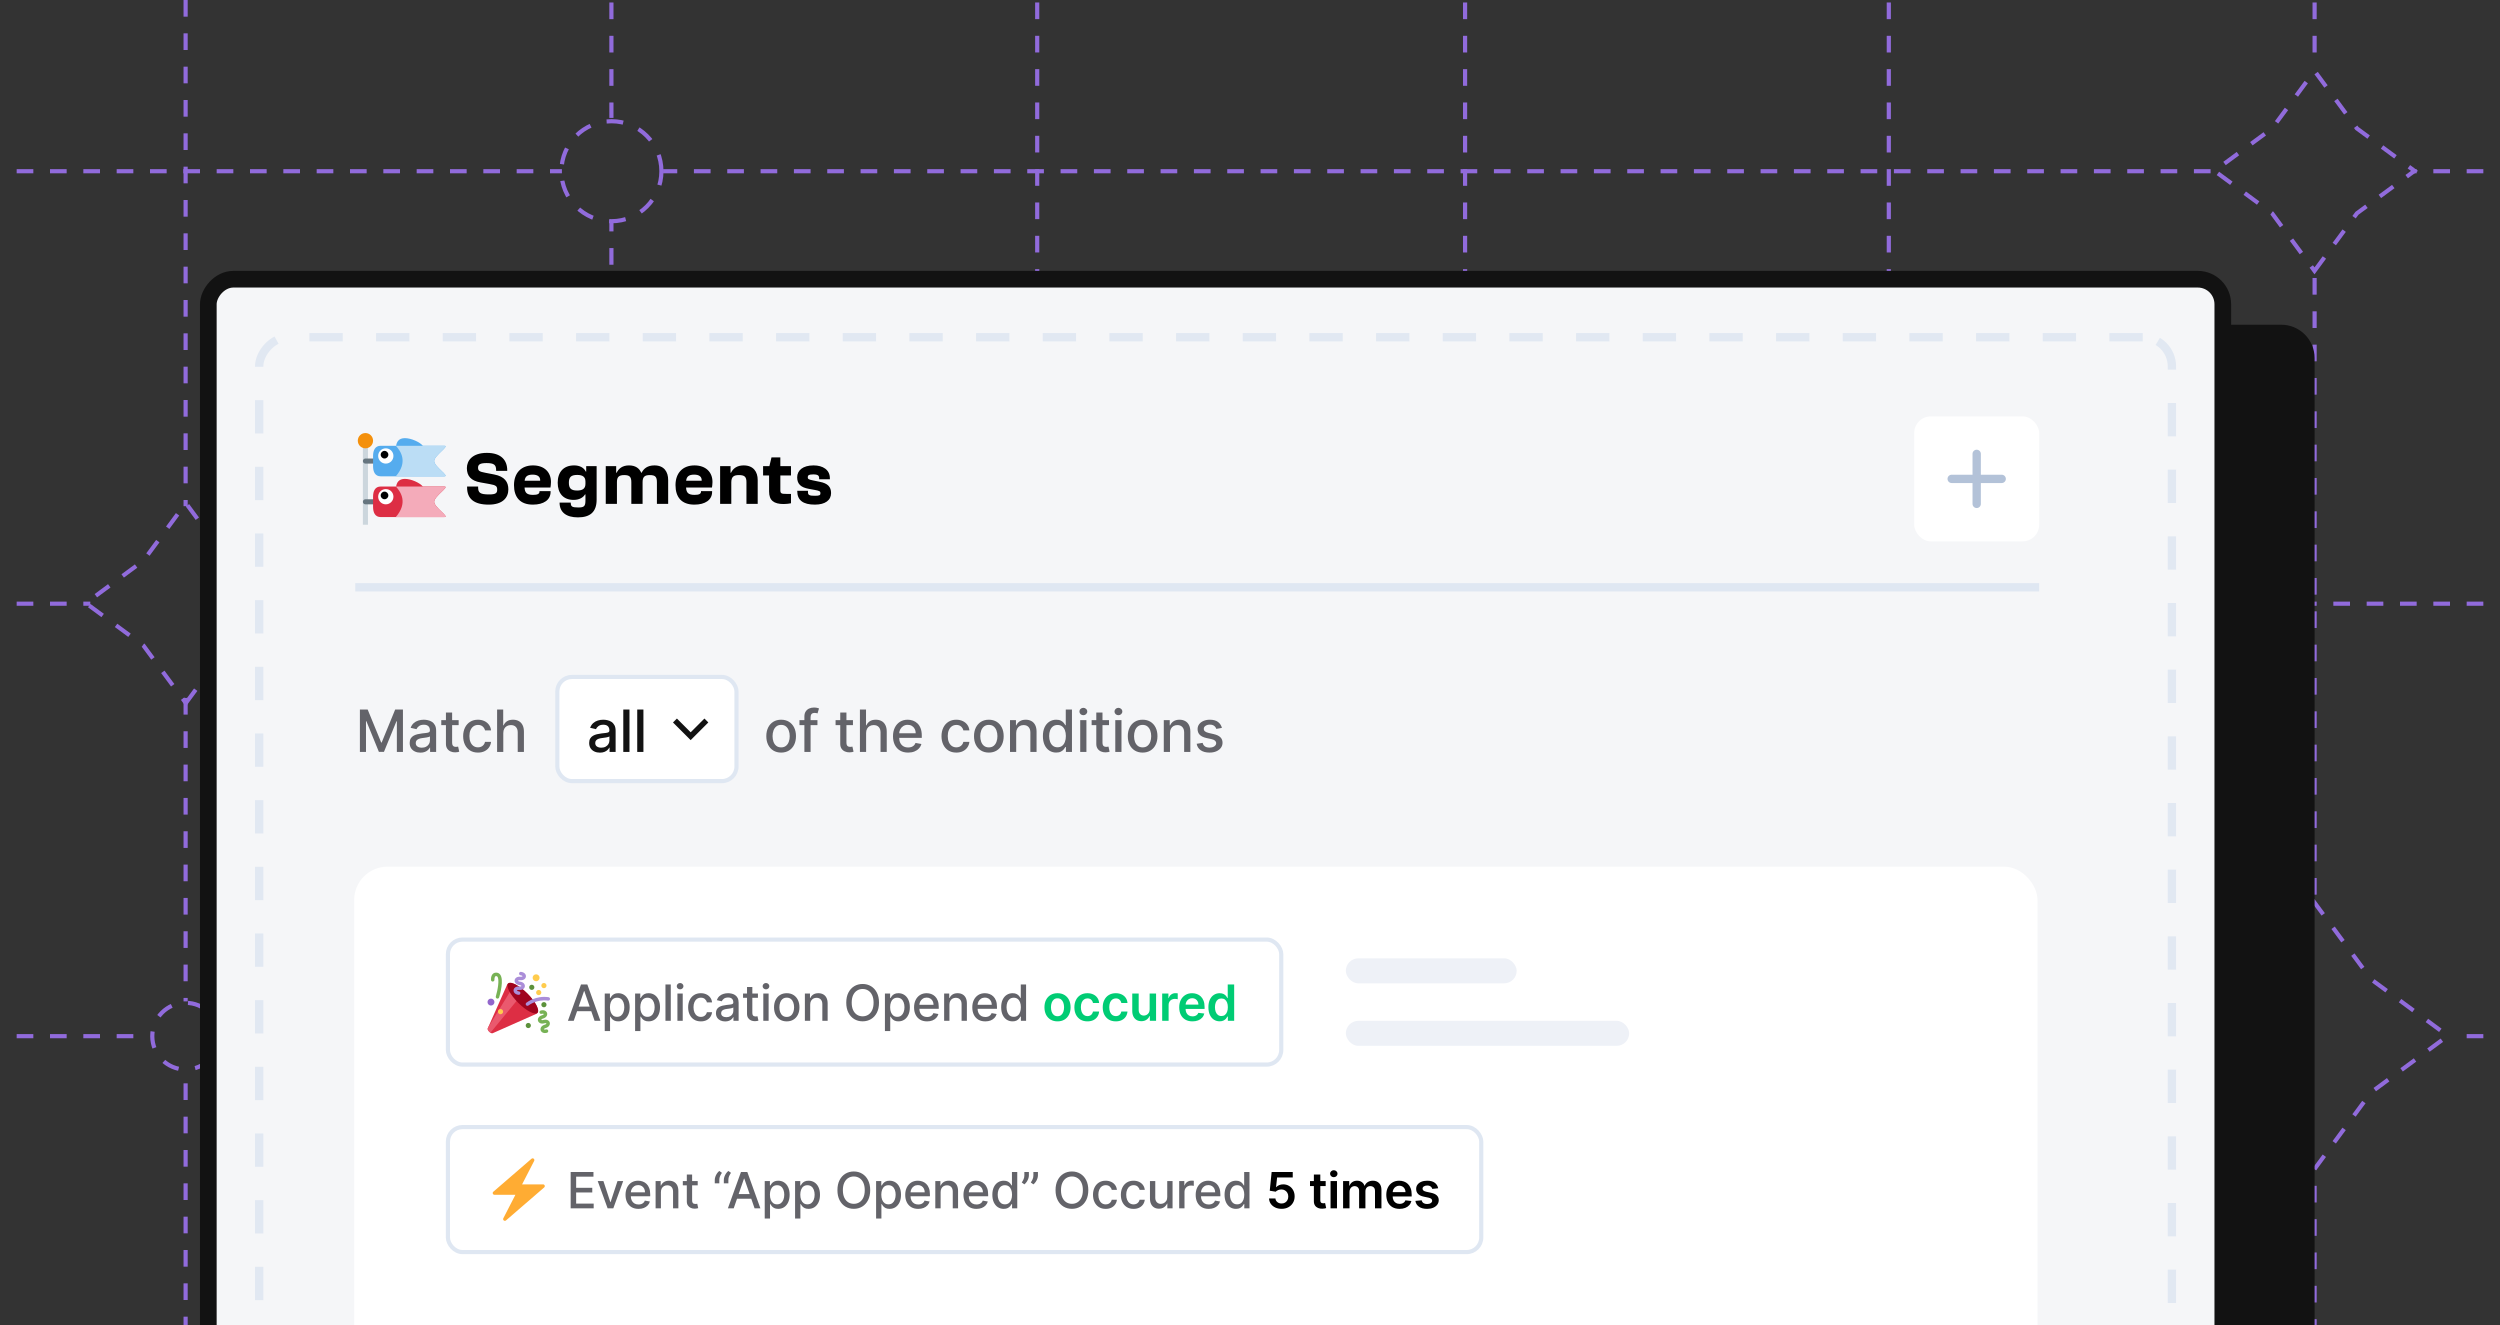 <svg width="600" height="318" viewBox="0 0 600 318" fill="none" xmlns="http://www.w3.org/2000/svg">
<rect x="0" y="0" width="600" height="318" fill="#333333" stroke="none"/>
<path d="M555.504 0.596L555.504 16.295M555.504 496.596L555.504 280.458M555.504 214.716L555.504 66.498" stroke="#916BDC" stroke-dasharray="4 4"/>
<path d="M453.312 0.596L453.312 340.078M453.312 496.596L453.312 364.75" stroke="#916BDC" stroke-dasharray="4 4"/>
<path d="M351.621 0.596L351.621 102.637M351.621 496.596L351.621 479.344M351.621 185.352L351.621 429.747" stroke="#916BDC" stroke-dasharray="4 4"/>
<line y1="-0.5" x2="496" y2="-0.5" transform="matrix(-4.40904e-08 1 1 4.33356e-08 249.43 0.596)" stroke="#916BDC" stroke-dasharray="4 4"/>
<path d="M146.738 0.596L146.738 28.298M146.738 496.596L146.738 394.61M146.738 311.536L146.738 52.79" stroke="#916BDC" stroke-dasharray="4 4"/>
<path d="M44.547 0L44.547 121.482M44.547 496L44.547 257.567M44.547 167.502L44.547 240.333" stroke="#916BDC" stroke-dasharray="4 4"/>
<path d="M-4 144.887H21.672M604 144.887L392.708 144.887M312 144.887L69.358 144.887" stroke="#916BDC" stroke-dasharray="4 4"/>
<path d="M-4 248.68H35.48M604 248.68H588.678M523.354 248.68L53.12 248.68" stroke="#916BDC" stroke-dasharray="4 4"/>
<path d="M-4 41.094L134.858 41.094M604 41.094L578.879 41.094M530.54 41.094L159.135 41.094" stroke="#916BDC" stroke-dasharray="4 4"/>
<path d="M555.48 65.012L565.663 51.194L579.48 41.012L565.663 30.829L555.48 17.012L545.298 30.829L531.48 41.012L545.298 51.194L555.48 65.012Z" stroke="#916BDC" stroke-dasharray="4 4"/>
<path d="M44.602 168.742L54.784 154.925L68.602 144.742L54.784 134.56L44.602 120.742L34.419 134.56L20.602 144.742L34.419 154.925L44.602 168.742Z" stroke="#916BDC" stroke-dasharray="4 4"/>
<path d="M555.469 280.596L569.045 262.172L587.469 248.596L569.045 235.019L555.469 216.596L541.892 235.019L523.469 248.596L541.892 262.172L555.469 280.596Z" stroke="#916BDC" stroke-dasharray="4 4"/>
<path d="M146.754 392.502L163.724 369.473L186.754 352.502L163.724 335.531L146.754 312.502L129.783 335.531L106.754 352.502L129.783 369.473L146.754 392.502Z" stroke="#916BDC" stroke-dasharray="4 4"/>
<path d="M351.621 184.893L368.592 161.863L391.621 144.893L368.592 127.922L351.621 104.893L334.651 127.922L311.621 144.893L334.651 161.863L351.621 184.893Z" stroke="#916BDC" stroke-dasharray="4 4"/>
<circle r="8" transform="matrix(1 0 0 -1 44.547 248.68)" stroke="#916BDC" stroke-dasharray="4 4"/>
<circle r="12" transform="matrix(1 0 0 -1 146.738 41.094)" stroke="#916BDC" stroke-dasharray="4 4"/>
<rect x="-2" y="2" width="484.388" height="422.315" rx="6" transform="matrix(-1 0 0 1 551.5 77.931)" fill="#121212"/>
<rect x="-2" y="2" width="484.388" height="422.315" rx="6" transform="matrix(-1 0 0 1 551.5 77.931)" stroke="#121212" stroke-width="4"/>
<rect x="-2" y="2" width="483.474" height="419.085" rx="6" transform="matrix(-1 0 0 1 531.471 65.012)" fill="#F5F6F8"/>
<rect x="-2" y="2" width="483.474" height="419.085" rx="6" transform="matrix(-1 0 0 1 531.471 65.012)" stroke="#121212" stroke-width="4"/>
<line x1="85.258" y1="140.952" x2="489.403" y2="140.952" stroke="#DFE7F2" stroke-width="2"/>
<path d="M117.288 121.111C120.708 121.111 122.004 119.383 122.004 117.457C122.004 115.693 121.14 114.361 118.602 113.875L116.46 113.461C115.056 113.191 114.732 113.011 114.732 112.237C114.732 111.481 115.218 111.139 116.766 111.139C118.548 111.139 119.07 111.553 119.07 112.813V113.011H121.734V112.867C121.734 110.473 120.294 108.691 116.856 108.691C113.4 108.691 112.05 110.509 112.05 112.345C112.05 114.217 113.022 115.387 115.326 115.783L117.45 116.161C119.142 116.449 119.322 116.737 119.322 117.547C119.322 118.357 118.944 118.663 117.414 118.663C115.236 118.663 114.75 118.285 114.75 116.953V116.773H112.104V117.007C112.104 119.671 113.742 121.111 117.288 121.111ZM127.894 121.111C130.486 121.111 132.142 119.977 132.142 118.051V117.871H129.478V117.979C129.478 118.537 129.01 118.771 127.93 118.771C126.454 118.771 125.95 118.267 125.896 117.007H132.106C132.16 116.701 132.232 116.179 132.232 115.675C132.232 113.317 130.63 111.697 127.912 111.697C125.086 111.697 123.358 113.533 123.358 116.431C123.358 119.293 124.78 121.111 127.894 121.111ZM127.822 113.911C129.082 113.911 129.694 114.433 129.64 115.369H125.914C126.022 114.415 126.526 113.911 127.822 113.911ZM137.682 119.977C139.05 119.977 140.004 119.365 140.4 118.663H140.508V120.067C140.508 121.471 140.22 121.795 138.798 121.795C137.25 121.795 136.98 121.561 136.98 120.625H134.298C134.298 122.929 135.882 124.171 138.708 124.171C141.624 124.171 143.19 122.875 143.19 119.923V111.877H140.688V113.191H140.598C140.112 112.201 139.086 111.697 137.79 111.697C135.216 111.697 133.848 113.335 133.848 115.855C133.848 118.375 135.18 119.977 137.682 119.977ZM136.53 115.855C136.53 114.577 136.98 113.983 138.528 113.983C139.824 113.983 140.508 114.433 140.508 115.585V116.125C140.508 117.277 139.806 117.727 138.51 117.727C136.98 117.727 136.53 117.133 136.53 115.855ZM148.064 120.931V115.693C148.064 114.415 148.604 114.019 149.828 114.019C151.124 114.019 151.52 114.469 151.52 115.729V120.931H154.22V115.729C154.22 114.415 154.742 114.019 155.966 114.019C157.28 114.019 157.658 114.469 157.658 115.729V120.931H160.358V115.189C160.358 113.263 159.404 111.697 157.064 111.697C155.39 111.697 154.49 112.471 153.986 113.461H153.896C153.446 112.399 152.51 111.697 150.962 111.697C149.414 111.697 148.478 112.435 147.992 113.461H147.884V111.877H145.382V120.931H148.064ZM166.657 121.111C169.249 121.111 170.905 119.977 170.905 118.051V117.871H168.241V117.979C168.241 118.537 167.773 118.771 166.693 118.771C165.217 118.771 164.713 118.267 164.659 117.007H170.869C170.923 116.701 170.995 116.179 170.995 115.675C170.995 113.317 169.393 111.697 166.675 111.697C163.849 111.697 162.121 113.533 162.121 116.431C162.121 119.293 163.543 121.111 166.657 121.111ZM166.585 113.911C167.845 113.911 168.457 114.433 168.403 115.369H164.677C164.785 114.415 165.289 113.911 166.585 113.911ZM175.511 120.931V115.801C175.511 114.433 176.069 114.019 177.365 114.019C178.733 114.019 179.147 114.469 179.147 115.729V120.931H181.847V115.189C181.847 113.263 180.839 111.697 178.481 111.697C176.897 111.697 175.925 112.435 175.439 113.461H175.331V111.877H172.829V120.931H175.511ZM188.074 120.967C188.704 120.967 189.406 120.877 189.838 120.787V118.537H188.722C187.552 118.537 187.282 118.447 187.282 117.655V114.109H189.838V111.877H187.282V109.771H185.158L184.654 111.877H183.142V114.109H184.582V117.961C184.582 120.103 185.716 120.967 188.074 120.967ZM195.57 121.111C198.072 121.111 199.458 120.031 199.458 118.339C199.458 116.863 198.666 115.999 196.758 115.639L195.102 115.297C194.022 115.081 193.86 114.955 193.86 114.523C193.86 114.091 194.112 113.857 195.192 113.857C196.344 113.857 196.596 114.181 196.596 114.775V115.027H199.17V114.775C199.17 112.741 197.478 111.697 195.264 111.697C192.69 111.697 191.322 112.885 191.322 114.559C191.322 116.233 192.294 116.989 194.076 117.313L195.444 117.565C196.65 117.781 196.902 117.889 196.902 118.375C196.902 118.825 196.722 118.987 195.624 118.987C194.31 118.987 193.914 118.843 193.914 118.177V117.799H191.34V117.853C191.34 120.049 192.726 121.111 195.57 121.111Z" fill="black"/>
<g clip-path="url(#clip0_6346_40583)">
<path d="M87.091 105.764H88.314V125.931H87.091V105.764Z" fill="#CCD6DD"/>
<path d="M87.703 107.597C88.715 107.597 89.536 106.777 89.536 105.764C89.536 104.751 88.715 103.931 87.703 103.931C86.69 103.931 85.869 104.751 85.869 105.764C85.869 106.777 86.69 107.597 87.703 107.597Z" fill="#F4900C"/>
<path d="M90.758 121.042H87.702C87.365 121.042 87.091 120.769 87.091 120.431C87.091 120.093 87.365 119.82 87.702 119.82H90.758C91.095 119.82 91.369 120.093 91.369 120.431C91.369 120.769 91.095 121.042 90.758 121.042Z" fill="#66757F"/>
<path d="M104.202 120.431C104.202 119.081 107.997 116.764 106.647 116.764H101.485C100.75 115.869 98.677 114.931 97.174 114.931C95.672 114.931 95.201 115.869 95.075 116.764H91.369C90.019 116.764 89.536 117.858 89.536 119.208V121.653C89.536 123.003 90.019 124.097 91.369 124.097H106.647C107.997 124.097 104.202 121.781 104.202 120.431Z" fill="#DD2E44"/>
<path d="M92.591 121.042C93.604 121.042 94.424 120.221 94.424 119.208C94.424 118.196 93.604 117.375 92.591 117.375C91.579 117.375 90.758 118.196 90.758 119.208C90.758 120.221 91.579 121.042 92.591 121.042Z" fill="white"/>
<path d="M92.286 119.82C92.792 119.82 93.203 119.409 93.203 118.903C93.203 118.397 92.792 117.986 92.286 117.986C91.779 117.986 91.369 118.397 91.369 118.903C91.369 119.409 91.779 119.82 92.286 119.82Z" fill="black"/>
<path d="M106.647 116.764H95.012C96.276 118.161 97.91 120.715 94.99 124.097H106.647C107.997 124.097 104.202 121.781 104.202 120.431C104.202 119.081 107.997 116.764 106.647 116.764Z" fill="#F4ABBA"/>
<path d="M90.758 111.264H87.702C87.365 111.264 87.091 110.99 87.091 110.653C87.091 110.316 87.365 110.042 87.702 110.042H90.758C91.095 110.042 91.369 110.316 91.369 110.653C91.369 110.99 91.095 111.264 90.758 111.264Z" fill="#66757F"/>
<path d="M104.202 110.653C104.202 109.303 107.997 106.986 106.647 106.986H101.485C100.75 106.091 98.677 105.153 97.174 105.153C95.672 105.153 95.201 106.091 95.075 106.986H91.369C90.019 106.986 89.536 108.081 89.536 109.431V111.875C89.536 113.225 90.019 114.319 91.369 114.319H106.647C107.997 114.319 104.202 112.003 104.202 110.653Z" fill="#55ACEE"/>
<path d="M92.591 111.264C93.604 111.264 94.424 110.443 94.424 109.431C94.424 108.418 93.604 107.597 92.591 107.597C91.579 107.597 90.758 108.418 90.758 109.431C90.758 110.443 91.579 111.264 92.591 111.264Z" fill="white"/>
<path d="M92.286 110.042C92.792 110.042 93.203 109.631 93.203 109.125C93.203 108.619 92.792 108.208 92.286 108.208C91.779 108.208 91.369 108.619 91.369 109.125C91.369 109.631 91.779 110.042 92.286 110.042Z" fill="black"/>
<path d="M106.647 106.986H95.012C96.276 108.383 97.91 110.937 94.99 114.32H106.647C107.997 114.32 104.202 112.003 104.202 110.653C104.202 109.303 107.997 106.986 106.647 106.986Z" fill="#BBDDF5"/>
</g>
<rect x="459.406" y="99.931" width="30" height="30" rx="4" fill="white"/>
<path d="M475.406 108.931C475.406 108.378 474.959 107.931 474.406 107.931C473.854 107.931 473.406 108.378 473.406 108.931H475.406ZM473.406 120.931C473.406 121.483 473.854 121.931 474.406 121.931C474.959 121.931 475.406 121.483 475.406 120.931H473.406ZM473.406 108.931V120.931H475.406V108.931H473.406Z" fill="#B3C2D8"/>
<path d="M480.406 115.931C480.959 115.931 481.406 115.483 481.406 114.931C481.406 114.378 480.959 113.931 480.406 113.931L480.406 115.931ZM468.406 113.931C467.854 113.931 467.406 114.378 467.406 114.931C467.406 115.483 467.854 115.931 468.406 115.931L468.406 113.931ZM480.406 113.931L468.406 113.931L468.406 115.931L480.406 115.931L480.406 113.931Z" fill="#B3C2D8"/>
<rect x="85" y="208" width="404" height="119" rx="8" fill="white"/>
<rect x="107.5" y="225.5" width="200" height="30" rx="3.5" fill="white"/>
<g clip-path="url(#clip1_6346_40583)">
<path d="M121.844 236.12C121.798 236.167 121.762 236.223 121.733 236.285L121.729 236.281L117.056 246.809L117.061 246.813C116.974 246.981 117.119 247.323 117.416 247.62C117.713 247.918 118.055 248.063 118.223 247.976L118.227 247.98L128.754 243.306L128.751 243.303C128.812 243.273 128.868 243.238 128.916 243.19C129.566 242.54 128.511 240.429 126.559 238.477C124.606 236.524 122.496 235.469 121.844 236.12Z" fill="#DD2E44"/>
<path d="M122.417 238L117.173 246.544L117.056 246.809L117.061 246.813C116.974 246.981 117.119 247.323 117.416 247.62C117.513 247.717 117.613 247.79 117.711 247.852L124.083 240.083L122.417 238Z" fill="#EA596E"/>
<path d="M126.588 238.444C128.534 240.391 129.614 242.466 129 243.079C128.386 243.693 126.311 242.613 124.364 240.667C122.418 238.721 121.338 236.645 121.952 236.031C122.566 235.417 124.641 236.497 126.588 238.444Z" fill="#A0041E"/>
<path d="M124.746 238.671C124.663 238.738 124.555 238.773 124.44 238.76C124.078 238.721 123.774 238.595 123.561 238.396C123.336 238.186 123.225 237.903 123.255 237.621C123.308 237.124 123.807 236.668 124.656 236.76C124.987 236.795 125.134 236.689 125.139 236.638C125.145 236.588 125.024 236.452 124.693 236.416C124.332 236.377 124.027 236.251 123.814 236.053C123.589 235.842 123.477 235.56 123.508 235.277C123.562 234.78 124.06 234.324 124.909 234.416C125.15 234.442 125.277 234.393 125.33 234.361C125.373 234.334 125.39 234.309 125.392 234.295C125.397 234.244 125.277 234.109 124.946 234.073C124.717 234.048 124.552 233.843 124.577 233.614C124.602 233.385 124.806 233.22 125.036 233.245C125.885 233.336 126.275 233.887 126.221 234.384C126.167 234.882 125.669 235.337 124.819 235.246C124.578 235.219 124.452 235.269 124.398 235.301C124.355 235.327 124.338 235.353 124.336 235.367C124.331 235.418 124.451 235.553 124.782 235.588C125.631 235.68 126.021 236.231 125.967 236.728C125.914 237.225 125.416 237.681 124.567 237.588C124.326 237.563 124.199 237.613 124.145 237.644C124.102 237.671 124.085 237.696 124.083 237.71C124.078 237.761 124.198 237.896 124.529 237.932C124.757 237.957 124.924 238.162 124.898 238.391C124.887 238.505 124.829 238.604 124.746 238.671Z" fill="#AA8DD8"/>
<path d="M129.776 242.524C130.598 242.292 131.165 242.658 131.3 243.139C131.435 243.62 131.142 244.229 130.321 244.46C130 244.55 129.903 244.704 129.916 244.752C129.931 244.802 130.093 244.882 130.413 244.792C131.235 244.561 131.802 244.927 131.937 245.408C132.073 245.889 131.78 246.497 130.958 246.729C130.637 246.819 130.541 246.973 130.555 247.022C130.568 247.07 130.731 247.151 131.051 247.061C131.272 246.999 131.503 247.128 131.565 247.349C131.627 247.571 131.498 247.801 131.276 247.863C130.455 248.094 129.888 247.729 129.752 247.247C129.617 246.766 129.91 246.158 130.732 245.927C131.053 245.836 131.149 245.683 131.135 245.634C131.122 245.585 130.959 245.504 130.639 245.594C129.817 245.826 129.25 245.46 129.115 244.978C128.979 244.497 129.272 243.889 130.094 243.657C130.414 243.567 130.511 243.413 130.497 243.365C130.483 243.316 130.321 243.235 130.001 243.325C129.779 243.387 129.549 243.258 129.487 243.037C129.425 242.816 129.554 242.586 129.776 242.524Z" fill="#77B255"/>
<path d="M126.584 241.4C126.461 241.4 126.34 241.346 126.258 241.244C126.114 241.064 126.144 240.802 126.323 240.658C126.414 240.585 128.58 238.883 131.642 239.321C131.87 239.354 132.029 239.565 131.996 239.792C131.964 240.02 131.754 240.18 131.524 240.146C128.819 239.762 126.863 241.293 126.844 241.309C126.766 241.37 126.675 241.4 126.584 241.4Z" fill="#AA8DD8"/>
<path d="M119.397 239.667C119.358 239.667 119.317 239.661 119.277 239.649C119.057 239.583 118.932 239.351 118.998 239.13C119.47 237.558 119.898 235.05 119.372 234.395C119.314 234.321 119.225 234.248 119.021 234.264C118.631 234.294 118.668 235.118 118.668 235.127C118.686 235.356 118.513 235.556 118.284 235.573C118.051 235.588 117.854 235.418 117.837 235.189C117.794 234.614 117.973 233.508 118.959 233.433C119.399 233.4 119.764 233.553 120.022 233.873C121.01 235.103 120.007 238.668 119.796 239.37C119.742 239.55 119.576 239.667 119.397 239.667Z" fill="#77B255"/>
<path d="M127.625 237.583C127.97 237.583 128.25 237.303 128.25 236.958C128.25 236.613 127.97 236.333 127.625 236.333C127.28 236.333 127 236.613 127 236.958C127 237.303 127.28 237.583 127.625 237.583Z" fill="#5C913B"/>
<path d="M117.833 241.333C118.294 241.333 118.667 240.96 118.667 240.5C118.667 240.04 118.294 239.667 117.833 239.667C117.373 239.667 117 240.04 117 240.5C117 240.96 117.373 241.333 117.833 241.333Z" fill="#9266CC"/>
<path d="M130.542 241.75C130.887 241.75 131.167 241.47 131.167 241.125C131.167 240.78 130.887 240.5 130.542 240.5C130.196 240.5 129.917 240.78 129.917 241.125C129.917 241.47 130.196 241.75 130.542 241.75Z" fill="#5C913B"/>
<path d="M126.792 246.75C127.137 246.75 127.417 246.47 127.417 246.125C127.417 245.78 127.137 245.5 126.792 245.5C126.446 245.5 126.167 245.78 126.167 246.125C126.167 246.47 126.446 246.75 126.792 246.75Z" fill="#5C913B"/>
<path d="M128.667 235.5C129.127 235.5 129.5 235.127 129.5 234.667C129.5 234.206 129.127 233.833 128.667 233.833C128.207 233.833 127.833 234.206 127.833 234.667C127.833 235.127 128.207 235.5 128.667 235.5Z" fill="#FFCC4D"/>
<path d="M130.542 237.167C130.887 237.167 131.167 236.887 131.167 236.542C131.167 236.197 130.887 235.917 130.542 235.917C130.196 235.917 129.917 236.197 129.917 236.542C129.917 236.887 130.196 237.167 130.542 237.167Z" fill="#FFCC4D"/>
<path d="M129.292 238.833C129.637 238.833 129.917 238.553 129.917 238.208C129.917 237.863 129.637 237.583 129.292 237.583C128.946 237.583 128.667 237.863 128.667 238.208C128.667 238.553 128.946 238.833 129.292 238.833Z" fill="#FFCC4D"/>
<path d="M120.125 243.417C120.47 243.417 120.75 243.137 120.75 242.792C120.75 242.447 120.47 242.167 120.125 242.167C119.78 242.167 119.5 242.447 119.5 242.792C119.5 243.137 119.78 243.417 120.125 243.417Z" fill="#FFCC4D"/>
</g>
<path d="M137.696 245H136.298L139.439 236.273H140.96L144.101 245H142.703L140.236 237.858H140.168L137.696 245ZM137.93 241.582H142.464V242.69H137.93V241.582ZM145.139 247.455V238.455H146.383V239.516H146.49C146.564 239.379 146.67 239.222 146.809 239.043C146.949 238.864 147.142 238.707 147.389 238.574C147.636 238.438 147.963 238.369 148.369 238.369C148.897 238.369 149.369 238.503 149.784 238.77C150.199 239.037 150.524 239.422 150.76 239.925C150.998 240.428 151.118 241.033 151.118 241.74C151.118 242.447 151 243.054 150.764 243.56C150.528 244.062 150.204 244.45 149.792 244.723C149.38 244.993 148.91 245.128 148.382 245.128C147.984 245.128 147.659 245.061 147.406 244.928C147.156 244.794 146.96 244.638 146.818 244.459C146.676 244.28 146.566 244.121 146.49 243.982H146.413V247.455H145.139ZM146.387 241.727C146.387 242.187 146.454 242.591 146.588 242.938C146.721 243.284 146.914 243.555 147.167 243.751C147.42 243.945 147.73 244.041 148.096 244.041C148.477 244.041 148.795 243.94 149.051 243.739C149.306 243.534 149.5 243.257 149.63 242.908C149.764 242.558 149.831 242.165 149.831 241.727C149.831 241.295 149.765 240.908 149.635 240.564C149.507 240.22 149.314 239.949 149.055 239.75C148.799 239.551 148.48 239.452 148.096 239.452C147.727 239.452 147.414 239.547 147.159 239.737C146.906 239.928 146.714 240.193 146.583 240.534C146.453 240.875 146.387 241.273 146.387 241.727ZM152.425 247.455V238.455H153.669V239.516H153.776C153.85 239.379 153.956 239.222 154.096 239.043C154.235 238.864 154.428 238.707 154.675 238.574C154.922 238.438 155.249 238.369 155.655 238.369C156.184 238.369 156.655 238.503 157.07 238.77C157.485 239.037 157.81 239.422 158.046 239.925C158.285 240.428 158.404 241.033 158.404 241.74C158.404 242.447 158.286 243.054 158.05 243.56C157.814 244.062 157.49 244.45 157.079 244.723C156.667 244.993 156.196 245.128 155.668 245.128C155.27 245.128 154.945 245.061 154.692 244.928C154.442 244.794 154.246 244.638 154.104 244.459C153.962 244.28 153.853 244.121 153.776 243.982H153.699V247.455H152.425ZM153.674 241.727C153.674 242.187 153.74 242.591 153.874 242.938C154.008 243.284 154.201 243.555 154.454 243.751C154.706 243.945 155.016 244.041 155.383 244.041C155.763 244.041 156.081 243.94 156.337 243.739C156.593 243.534 156.786 243.257 156.917 242.908C157.05 242.558 157.117 242.165 157.117 241.727C157.117 241.295 157.052 240.908 156.921 240.564C156.793 240.22 156.6 239.949 156.341 239.75C156.086 239.551 155.766 239.452 155.383 239.452C155.013 239.452 154.701 239.547 154.445 239.737C154.192 239.928 154 240.193 153.87 240.534C153.739 240.875 153.674 241.273 153.674 241.727ZM160.986 236.273V245H159.711V236.273H160.986ZM162.58 245V238.455H163.854V245H162.58ZM163.223 237.445C163.002 237.445 162.811 237.371 162.652 237.223C162.496 237.072 162.418 236.893 162.418 236.686C162.418 236.476 162.496 236.297 162.652 236.149C162.811 235.999 163.002 235.923 163.223 235.923C163.445 235.923 163.634 235.999 163.79 236.149C163.949 236.297 164.029 236.476 164.029 236.686C164.029 236.893 163.949 237.072 163.79 237.223C163.634 237.371 163.445 237.445 163.223 237.445ZM168.205 245.132C167.572 245.132 167.026 244.989 166.569 244.702C166.114 244.412 165.765 244.013 165.52 243.504C165.276 242.996 165.154 242.413 165.154 241.757C165.154 241.092 165.279 240.506 165.529 239.997C165.779 239.486 166.131 239.087 166.586 238.8C167.04 238.513 167.576 238.369 168.192 238.369C168.689 238.369 169.133 238.462 169.522 238.646C169.911 238.828 170.225 239.084 170.464 239.413C170.705 239.743 170.849 240.128 170.894 240.568H169.654C169.586 240.261 169.429 239.997 169.185 239.776C168.944 239.554 168.62 239.443 168.214 239.443C167.858 239.443 167.547 239.537 167.28 239.724C167.016 239.909 166.81 240.173 166.662 240.517C166.515 240.858 166.441 241.261 166.441 241.727C166.441 242.205 166.513 242.616 166.658 242.963C166.803 243.31 167.008 243.578 167.272 243.768C167.539 243.959 167.853 244.054 168.214 244.054C168.455 244.054 168.674 244.01 168.87 243.922C169.069 243.831 169.235 243.702 169.368 243.534C169.505 243.366 169.6 243.165 169.654 242.929H170.894C170.849 243.352 170.711 243.73 170.481 244.062C170.25 244.395 169.942 244.656 169.556 244.847C169.172 245.037 168.722 245.132 168.205 245.132ZM174.041 245.145C173.627 245.145 173.252 245.068 172.916 244.915C172.581 244.759 172.316 244.533 172.119 244.237C171.926 243.942 171.83 243.58 171.83 243.151C171.83 242.781 171.901 242.477 172.043 242.239C172.185 242 172.377 241.811 172.618 241.672C172.86 241.533 173.129 241.428 173.428 241.357C173.726 241.286 174.03 241.232 174.34 241.195C174.732 241.149 175.05 241.112 175.294 241.084C175.539 241.053 175.716 241.003 175.827 240.935C175.938 240.866 175.993 240.756 175.993 240.602V240.572C175.993 240.2 175.888 239.912 175.678 239.707C175.47 239.503 175.161 239.401 174.749 239.401C174.32 239.401 173.982 239.496 173.735 239.686C173.49 239.874 173.321 240.082 173.227 240.312L172.03 240.04C172.172 239.642 172.379 239.321 172.652 239.077C172.928 238.83 173.244 238.651 173.602 238.54C173.96 238.426 174.337 238.369 174.732 238.369C174.993 238.369 175.27 238.401 175.563 238.463C175.858 238.523 176.134 238.634 176.389 238.795C176.648 238.957 176.86 239.189 177.024 239.49C177.189 239.788 177.271 240.176 177.271 240.653V245H176.027V244.105H175.976C175.894 244.27 175.77 244.432 175.605 244.591C175.441 244.75 175.229 244.882 174.97 244.987C174.712 245.092 174.402 245.145 174.041 245.145ZM174.318 244.122C174.671 244.122 174.972 244.053 175.222 243.913C175.475 243.774 175.666 243.592 175.797 243.368C175.931 243.141 175.997 242.898 175.997 242.639V241.795C175.952 241.841 175.864 241.884 175.733 241.923C175.605 241.96 175.459 241.993 175.294 242.021C175.129 242.047 174.969 242.071 174.813 242.094C174.656 242.114 174.526 242.131 174.421 242.145C174.173 242.176 173.948 242.229 173.743 242.303C173.541 242.376 173.379 242.483 173.257 242.622C173.138 242.759 173.078 242.94 173.078 243.168C173.078 243.483 173.195 243.722 173.428 243.884C173.661 244.043 173.958 244.122 174.318 244.122ZM181.904 238.455V239.477H178.329V238.455H181.904ZM179.287 236.886H180.562V243.078C180.562 243.325 180.599 243.511 180.672 243.636C180.746 243.759 180.841 243.842 180.958 243.888C181.077 243.93 181.207 243.952 181.346 243.952C181.448 243.952 181.537 243.945 181.614 243.93C181.691 243.916 181.751 243.905 181.793 243.896L182.023 244.949C181.949 244.977 181.844 245.006 181.708 245.034C181.572 245.065 181.401 245.082 181.197 245.085C180.861 245.091 180.549 245.031 180.259 244.906C179.969 244.781 179.735 244.588 179.556 244.327C179.377 244.065 179.287 243.737 179.287 243.342V236.886ZM183.193 245V238.455H184.468V245H183.193ZM183.837 237.445C183.615 237.445 183.425 237.371 183.266 237.223C183.11 237.072 183.031 236.893 183.031 236.686C183.031 236.476 183.11 236.297 183.266 236.149C183.425 235.999 183.615 235.923 183.837 235.923C184.058 235.923 184.247 235.999 184.404 236.149C184.563 236.297 184.642 236.476 184.642 236.686C184.642 236.893 184.563 237.072 184.404 237.223C184.247 237.371 184.058 237.445 183.837 237.445ZM188.819 245.132C188.205 245.132 187.67 244.991 187.212 244.71C186.755 244.429 186.4 244.036 186.147 243.53C185.894 243.024 185.768 242.433 185.768 241.757C185.768 241.078 185.894 240.484 186.147 239.976C186.4 239.467 186.755 239.072 187.212 238.791C187.67 238.51 188.205 238.369 188.819 238.369C189.432 238.369 189.968 238.51 190.425 238.791C190.883 239.072 191.238 239.467 191.491 239.976C191.744 240.484 191.87 241.078 191.87 241.757C191.87 242.433 191.744 243.024 191.491 243.53C191.238 244.036 190.883 244.429 190.425 244.71C189.968 244.991 189.432 245.132 188.819 245.132ZM188.823 244.062C189.221 244.062 189.55 243.957 189.812 243.747C190.073 243.537 190.266 243.257 190.391 242.908C190.519 242.558 190.583 242.173 190.583 241.753C190.583 241.335 190.519 240.952 190.391 240.602C190.266 240.25 190.073 239.967 189.812 239.754C189.55 239.541 189.221 239.435 188.823 239.435C188.422 239.435 188.09 239.541 187.826 239.754C187.565 239.967 187.37 240.25 187.242 240.602C187.117 240.952 187.055 241.335 187.055 241.753C187.055 242.173 187.117 242.558 187.242 242.908C187.37 243.257 187.565 243.537 187.826 243.747C188.09 243.957 188.422 244.062 188.823 244.062ZM194.446 241.114V245H193.172V238.455H194.395V239.52H194.476C194.627 239.173 194.862 238.895 195.184 238.685C195.507 238.474 195.915 238.369 196.407 238.369C196.853 238.369 197.243 238.463 197.578 238.651C197.914 238.835 198.174 239.111 198.358 239.477C198.543 239.844 198.635 240.297 198.635 240.837V245H197.361V240.99C197.361 240.516 197.237 240.145 196.99 239.878C196.743 239.608 196.404 239.473 195.972 239.473C195.676 239.473 195.414 239.537 195.184 239.665C194.956 239.793 194.776 239.98 194.642 240.227C194.512 240.472 194.446 240.767 194.446 241.114ZM210.963 240.636C210.963 241.568 210.793 242.369 210.452 243.04C210.111 243.707 209.643 244.222 209.05 244.582C208.459 244.94 207.787 245.119 207.034 245.119C206.278 245.119 205.604 244.94 205.01 244.582C204.419 244.222 203.953 243.706 203.612 243.036C203.271 242.365 203.101 241.565 203.101 240.636C203.101 239.705 203.271 238.905 203.612 238.237C203.953 237.567 204.419 237.053 205.01 236.695C205.604 236.334 206.278 236.153 207.034 236.153C207.787 236.153 208.459 236.334 209.05 236.695C209.643 237.053 210.111 237.567 210.452 238.237C210.793 238.905 210.963 239.705 210.963 240.636ZM209.659 240.636C209.659 239.926 209.544 239.328 209.314 238.842C209.087 238.354 208.774 237.984 208.376 237.734C207.982 237.482 207.534 237.355 207.034 237.355C206.531 237.355 206.082 237.482 205.687 237.734C205.293 237.984 204.98 238.354 204.75 238.842C204.523 239.328 204.409 239.926 204.409 240.636C204.409 241.347 204.523 241.946 204.75 242.435C204.98 242.92 205.293 243.29 205.687 243.543C206.082 243.793 206.531 243.918 207.034 243.918C207.534 243.918 207.982 243.793 208.376 243.543C208.774 243.29 209.087 242.92 209.314 242.435C209.544 241.946 209.659 241.347 209.659 240.636ZM212.382 247.455V238.455H213.627V239.516H213.733C213.807 239.379 213.914 239.222 214.053 239.043C214.192 238.864 214.385 238.707 214.632 238.574C214.88 238.438 215.206 238.369 215.613 238.369C216.141 238.369 216.613 238.503 217.027 238.77C217.442 239.037 217.767 239.422 218.003 239.925C218.242 240.428 218.361 241.033 218.361 241.74C218.361 242.447 218.243 243.054 218.007 243.56C217.772 244.062 217.448 244.45 217.036 244.723C216.624 244.993 216.154 245.128 215.625 245.128C215.228 245.128 214.902 245.061 214.65 244.928C214.4 244.794 214.203 244.638 214.061 244.459C213.919 244.28 213.81 244.121 213.733 243.982H213.657V247.455H212.382ZM213.631 241.727C213.631 242.187 213.698 242.591 213.831 242.938C213.965 243.284 214.158 243.555 214.411 243.751C214.664 243.945 214.973 244.041 215.34 244.041C215.721 244.041 216.039 243.94 216.294 243.739C216.55 243.534 216.743 243.257 216.874 242.908C217.007 242.558 217.074 242.165 217.074 241.727C217.074 241.295 217.009 240.908 216.878 240.564C216.75 240.22 216.557 239.949 216.299 239.75C216.043 239.551 215.723 239.452 215.34 239.452C214.971 239.452 214.658 239.547 214.402 239.737C214.15 239.928 213.958 240.193 213.827 240.534C213.696 240.875 213.631 241.273 213.631 241.727ZM222.49 245.132C221.845 245.132 221.289 244.994 220.824 244.719C220.36 244.44 220.003 244.05 219.75 243.547C219.5 243.041 219.375 242.449 219.375 241.77C219.375 241.099 219.5 240.509 219.75 239.997C220.003 239.486 220.355 239.087 220.807 238.8C221.261 238.513 221.792 238.369 222.4 238.369C222.77 238.369 223.128 238.43 223.474 238.553C223.821 238.675 224.132 238.866 224.407 239.128C224.683 239.389 224.9 239.729 225.059 240.146C225.218 240.561 225.298 241.065 225.298 241.659V242.111H220.095V241.156H224.049C224.049 240.821 223.981 240.524 223.845 240.266C223.708 240.004 223.517 239.798 223.27 239.648C223.025 239.497 222.738 239.422 222.409 239.422C222.051 239.422 221.738 239.51 221.471 239.686C221.207 239.859 221.003 240.087 220.858 240.368C220.716 240.646 220.645 240.949 220.645 241.276V242.021C220.645 242.459 220.721 242.831 220.875 243.138C221.031 243.445 221.248 243.679 221.527 243.841C221.805 244 222.13 244.08 222.503 244.08C222.744 244.08 222.964 244.045 223.163 243.977C223.362 243.906 223.534 243.801 223.679 243.662C223.824 243.523 223.934 243.351 224.011 243.146L225.217 243.364C225.12 243.719 224.947 244.03 224.697 244.297C224.45 244.561 224.139 244.767 223.764 244.915C223.392 245.06 222.967 245.132 222.49 245.132ZM227.866 241.114V245H226.592V238.455H227.815V239.52H227.896C228.046 239.173 228.282 238.895 228.603 238.685C228.927 238.474 229.335 238.369 229.826 238.369C230.272 238.369 230.663 238.463 230.998 238.651C231.333 238.835 231.593 239.111 231.778 239.477C231.962 239.844 232.055 240.297 232.055 240.837V245H230.781V240.99C230.781 240.516 230.657 240.145 230.41 239.878C230.163 239.608 229.823 239.473 229.391 239.473C229.096 239.473 228.833 239.537 228.603 239.665C228.376 239.793 228.195 239.98 228.062 240.227C227.931 240.472 227.866 240.767 227.866 241.114ZM236.465 245.132C235.82 245.132 235.264 244.994 234.798 244.719C234.335 244.44 233.977 244.05 233.725 243.547C233.475 243.041 233.35 242.449 233.35 241.77C233.35 241.099 233.475 240.509 233.725 239.997C233.977 239.486 234.33 239.087 234.781 238.8C235.236 238.513 235.767 238.369 236.375 238.369C236.744 238.369 237.102 238.43 237.449 238.553C237.796 238.675 238.107 238.866 238.382 239.128C238.658 239.389 238.875 239.729 239.034 240.146C239.193 240.561 239.273 241.065 239.273 241.659V242.111H234.07V241.156H238.024C238.024 240.821 237.956 240.524 237.82 240.266C237.683 240.004 237.492 239.798 237.244 239.648C237 239.497 236.713 239.422 236.384 239.422C236.026 239.422 235.713 239.51 235.446 239.686C235.182 239.859 234.977 240.087 234.832 240.368C234.69 240.646 234.619 240.949 234.619 241.276V242.021C234.619 242.459 234.696 242.831 234.85 243.138C235.006 243.445 235.223 243.679 235.502 243.841C235.78 244 236.105 244.08 236.477 244.08C236.719 244.08 236.939 244.045 237.138 243.977C237.337 243.906 237.509 243.801 237.654 243.662C237.798 243.523 237.909 243.351 237.986 243.146L239.192 243.364C239.095 243.719 238.922 244.03 238.672 244.297C238.425 244.561 238.114 244.767 237.739 244.915C237.367 245.06 236.942 245.132 236.465 245.132ZM243.017 245.128C242.488 245.128 242.017 244.993 241.602 244.723C241.19 244.45 240.866 244.062 240.63 243.56C240.397 243.054 240.281 242.447 240.281 241.74C240.281 241.033 240.399 240.428 240.635 239.925C240.873 239.422 241.2 239.037 241.615 238.77C242.03 238.503 242.5 238.369 243.025 238.369C243.432 238.369 243.758 238.438 244.005 238.574C244.255 238.707 244.449 238.864 244.585 239.043C244.724 239.222 244.832 239.379 244.909 239.516H244.986V236.273H246.26V245H245.015V243.982H244.909C244.832 244.121 244.721 244.28 244.576 244.459C244.434 244.638 244.238 244.794 243.988 244.928C243.738 245.061 243.415 245.128 243.017 245.128ZM243.298 244.041C243.665 244.041 243.974 243.945 244.227 243.751C244.483 243.555 244.676 243.284 244.807 242.938C244.94 242.591 245.007 242.187 245.007 241.727C245.007 241.273 244.942 240.875 244.811 240.534C244.68 240.193 244.488 239.928 244.236 239.737C243.983 239.547 243.67 239.452 243.298 239.452C242.915 239.452 242.595 239.551 242.339 239.75C242.084 239.949 241.89 240.22 241.76 240.564C241.632 240.908 241.568 241.295 241.568 241.727C241.568 242.165 241.633 242.558 241.764 242.908C241.895 243.257 242.088 243.534 242.344 243.739C242.602 243.94 242.92 244.041 243.298 244.041Z" fill="#636369"/>
<path d="M253.805 245.128C253.166 245.128 252.612 244.987 252.143 244.706C251.675 244.425 251.311 244.031 251.052 243.526C250.797 243.02 250.669 242.429 250.669 241.753C250.669 241.077 250.797 240.484 251.052 239.976C251.311 239.467 251.675 239.072 252.143 238.791C252.612 238.51 253.166 238.369 253.805 238.369C254.444 238.369 254.998 238.51 255.467 238.791C255.936 239.072 256.298 239.467 256.554 239.976C256.812 240.484 256.942 241.077 256.942 241.753C256.942 242.429 256.812 243.02 256.554 243.526C256.298 244.031 255.936 244.425 255.467 244.706C254.998 244.987 254.444 245.128 253.805 245.128ZM253.814 243.892C254.16 243.892 254.45 243.797 254.683 243.607C254.916 243.413 255.089 243.155 255.203 242.831C255.319 242.507 255.378 242.146 255.378 241.749C255.378 241.348 255.319 240.986 255.203 240.662C255.089 240.335 254.916 240.075 254.683 239.882C254.45 239.689 254.16 239.592 253.814 239.592C253.459 239.592 253.163 239.689 252.927 239.882C252.694 240.075 252.52 240.335 252.403 240.662C252.29 240.986 252.233 241.348 252.233 241.749C252.233 242.146 252.29 242.507 252.403 242.831C252.52 243.155 252.694 243.413 252.927 243.607C253.163 243.797 253.459 243.892 253.814 243.892ZM260.986 245.128C260.333 245.128 259.772 244.984 259.303 244.697C258.837 244.411 258.477 244.014 258.225 243.509C257.975 243 257.85 242.415 257.85 241.753C257.85 241.088 257.977 240.501 258.233 239.993C258.489 239.482 258.85 239.084 259.316 238.8C259.784 238.513 260.338 238.369 260.977 238.369C261.509 238.369 261.979 238.467 262.388 238.663C262.8 238.857 263.128 239.131 263.372 239.486C263.617 239.838 263.756 240.25 263.79 240.722H262.316C262.256 240.406 262.114 240.143 261.889 239.933C261.668 239.72 261.371 239.614 260.999 239.614C260.683 239.614 260.406 239.699 260.168 239.869C259.929 240.037 259.743 240.278 259.61 240.594C259.479 240.909 259.414 241.287 259.414 241.727C259.414 242.173 259.479 242.557 259.61 242.878C259.74 243.196 259.924 243.442 260.159 243.615C260.398 243.786 260.678 243.871 260.999 243.871C261.226 243.871 261.429 243.828 261.608 243.743C261.79 243.655 261.942 243.528 262.064 243.364C262.186 243.199 262.27 242.999 262.316 242.763H263.79C263.753 243.226 263.617 243.636 263.381 243.994C263.145 244.349 262.824 244.628 262.418 244.83C262.012 245.028 261.534 245.128 260.986 245.128ZM267.792 245.128C267.138 245.128 266.577 244.984 266.109 244.697C265.643 244.411 265.283 244.014 265.03 243.509C264.78 243 264.655 242.415 264.655 241.753C264.655 241.088 264.783 240.501 265.039 239.993C265.295 239.482 265.655 239.084 266.121 238.8C266.59 238.513 267.144 238.369 267.783 238.369C268.315 238.369 268.785 238.467 269.194 238.663C269.606 238.857 269.934 239.131 270.178 239.486C270.422 239.838 270.562 240.25 270.596 240.722H269.121C269.062 240.406 268.92 240.143 268.695 239.933C268.474 239.72 268.177 239.614 267.805 239.614C267.489 239.614 267.212 239.699 266.974 239.869C266.735 240.037 266.549 240.278 266.415 240.594C266.285 240.909 266.219 241.287 266.219 241.727C266.219 242.173 266.285 242.557 266.415 242.878C266.546 243.196 266.729 243.442 266.965 243.615C267.204 243.786 267.484 243.871 267.805 243.871C268.032 243.871 268.235 243.828 268.414 243.743C268.596 243.655 268.748 243.528 268.87 243.364C268.992 243.199 269.076 242.999 269.121 242.763H270.596C270.559 243.226 270.422 243.636 270.187 243.994C269.951 244.349 269.63 244.628 269.224 244.83C268.817 245.028 268.34 245.128 267.792 245.128ZM275.914 242.247V238.455H277.457V245H275.961V243.837H275.893C275.745 244.203 275.502 244.503 275.164 244.736C274.829 244.969 274.416 245.085 273.924 245.085C273.495 245.085 273.116 244.99 272.786 244.8C272.46 244.607 272.204 244.327 272.019 243.96C271.835 243.591 271.742 243.145 271.742 242.622V238.455H273.285V242.384C273.285 242.798 273.399 243.128 273.626 243.372C273.853 243.616 274.152 243.739 274.521 243.739C274.748 243.739 274.968 243.683 275.181 243.572C275.394 243.462 275.569 243.297 275.706 243.078C275.845 242.857 275.914 242.58 275.914 242.247ZM278.923 245V238.455H280.419V239.545H280.487C280.606 239.168 280.811 238.876 281.101 238.672C281.393 238.464 281.727 238.361 282.102 238.361C282.187 238.361 282.283 238.365 282.388 238.374C282.496 238.379 282.585 238.389 282.656 238.403V239.822C282.591 239.8 282.487 239.78 282.345 239.763C282.206 239.743 282.071 239.733 281.94 239.733C281.659 239.733 281.406 239.794 281.182 239.916C280.96 240.036 280.785 240.202 280.658 240.415C280.53 240.628 280.466 240.874 280.466 241.152V245H278.923ZM286.189 245.128C285.533 245.128 284.966 244.991 284.489 244.719C284.015 244.443 283.649 244.054 283.394 243.551C283.138 243.045 283.01 242.45 283.01 241.766C283.01 241.092 283.138 240.501 283.394 239.993C283.652 239.482 284.013 239.084 284.476 238.8C284.939 238.513 285.483 238.369 286.108 238.369C286.512 238.369 286.892 238.435 287.25 238.565C287.611 238.693 287.929 238.892 288.205 239.162C288.483 239.432 288.702 239.776 288.861 240.193C289.02 240.608 289.1 241.102 289.1 241.676V242.149H283.735V241.109H287.621C287.618 240.814 287.554 240.551 287.429 240.321C287.304 240.088 287.13 239.905 286.905 239.771C286.684 239.638 286.425 239.571 286.13 239.571C285.814 239.571 285.537 239.648 285.299 239.801C285.06 239.952 284.874 240.151 284.74 240.398C284.61 240.642 284.543 240.911 284.54 241.203V242.111C284.54 242.491 284.61 242.818 284.749 243.091C284.888 243.361 285.083 243.568 285.333 243.713C285.583 243.855 285.875 243.926 286.211 243.926C286.435 243.926 286.638 243.895 286.82 243.832C287.002 243.767 287.159 243.672 287.293 243.547C287.426 243.422 287.527 243.267 287.595 243.082L289.036 243.244C288.945 243.625 288.772 243.957 288.516 244.241C288.263 244.523 287.939 244.741 287.544 244.898C287.149 245.051 286.698 245.128 286.189 245.128ZM292.714 245.115C292.2 245.115 291.739 244.983 291.333 244.719C290.927 244.455 290.606 244.071 290.37 243.568C290.134 243.065 290.016 242.455 290.016 241.736C290.016 241.009 290.136 240.395 290.374 239.895C290.616 239.392 290.941 239.013 291.35 238.757C291.759 238.499 292.215 238.369 292.718 238.369C293.102 238.369 293.417 238.435 293.664 238.565C293.911 238.693 294.107 238.848 294.252 239.03C294.397 239.209 294.509 239.378 294.589 239.537H294.653V236.273H296.2V245H294.683V243.969H294.589C294.509 244.128 294.394 244.297 294.244 244.476C294.093 244.652 293.894 244.803 293.647 244.928C293.4 245.053 293.089 245.115 292.714 245.115ZM293.144 243.849C293.471 243.849 293.749 243.761 293.979 243.585C294.21 243.406 294.384 243.158 294.504 242.839C294.623 242.521 294.683 242.151 294.683 241.727C294.683 241.304 294.623 240.936 294.504 240.624C294.387 240.311 294.214 240.068 293.984 239.895C293.756 239.722 293.477 239.635 293.144 239.635C292.8 239.635 292.513 239.724 292.283 239.903C292.053 240.082 291.88 240.33 291.763 240.645C291.647 240.96 291.589 241.321 291.589 241.727C291.589 242.136 291.647 242.501 291.763 242.822C291.883 243.141 292.058 243.392 292.288 243.577C292.521 243.759 292.806 243.849 293.144 243.849Z" fill="#00CC74"/>
<rect x="107.5" y="225.5" width="200" height="30" rx="3.5" stroke="#DFE7F2"/>
<rect x="107.5" y="270.5" width="248" height="30" rx="3.5" fill="white"/>
<path d="M130.724 284.521C130.663 284.358 130.507 284.25 130.333 284.25H125.302L128.204 278.607C128.295 278.43 128.248 278.213 128.091 278.09C128.015 278.03 127.924 278 127.833 278C127.736 278 127.639 278.034 127.561 278.101L124.5 280.745L118.395 286.018C118.263 286.132 118.215 286.315 118.276 286.478C118.337 286.641 118.492 286.75 118.667 286.75H123.698L120.796 292.392C120.705 292.57 120.752 292.787 120.909 292.91C120.985 292.97 121.076 293 121.167 293C121.264 293 121.361 292.966 121.439 292.899L124.5 290.255L130.605 284.982C130.737 284.868 130.785 284.685 130.724 284.521Z" fill="#FFAC33"/>
<path d="M136.959 290V281.273H142.43V282.406H138.276V285.065H142.145V286.195H138.276V288.866H142.482V290H136.959ZM149.566 283.455L147.193 290H145.829L143.451 283.455H144.819L146.477 288.491H146.545L148.199 283.455H149.566ZM153.242 290.132C152.597 290.132 152.042 289.994 151.576 289.719C151.113 289.44 150.755 289.05 150.502 288.547C150.252 288.041 150.127 287.449 150.127 286.77C150.127 286.099 150.252 285.509 150.502 284.997C150.755 284.486 151.107 284.087 151.559 283.8C152.014 283.513 152.545 283.369 153.153 283.369C153.522 283.369 153.88 283.43 154.227 283.553C154.573 283.675 154.884 283.866 155.16 284.128C155.435 284.389 155.653 284.729 155.812 285.146C155.971 285.561 156.05 286.065 156.05 286.659V287.111H150.847V286.156H154.802C154.802 285.821 154.734 285.524 154.597 285.266C154.461 285.004 154.269 284.798 154.022 284.648C153.778 284.497 153.491 284.422 153.161 284.422C152.803 284.422 152.491 284.51 152.224 284.686C151.96 284.859 151.755 285.087 151.61 285.368C151.468 285.646 151.397 285.949 151.397 286.276V287.021C151.397 287.459 151.474 287.831 151.627 288.138C151.783 288.445 152.001 288.679 152.279 288.841C152.558 289 152.883 289.08 153.255 289.08C153.497 289.08 153.717 289.045 153.916 288.977C154.114 288.906 154.286 288.801 154.431 288.662C154.576 288.523 154.687 288.351 154.764 288.146L155.97 288.364C155.873 288.719 155.7 289.03 155.45 289.297C155.202 289.561 154.891 289.767 154.516 289.915C154.144 290.06 153.72 290.132 153.242 290.132ZM158.618 286.114V290H157.344V283.455H158.567V284.52H158.648C158.799 284.173 159.035 283.895 159.356 283.685C159.679 283.474 160.087 283.369 160.579 283.369C161.025 283.369 161.415 283.463 161.75 283.651C162.086 283.835 162.346 284.111 162.53 284.477C162.715 284.844 162.807 285.297 162.807 285.837V290H161.533V285.99C161.533 285.516 161.41 285.145 161.162 284.878C160.915 284.608 160.576 284.473 160.144 284.473C159.848 284.473 159.586 284.537 159.356 284.665C159.128 284.793 158.948 284.98 158.814 285.227C158.684 285.472 158.618 285.767 158.618 286.114ZM167.451 283.455V284.477H163.876V283.455H167.451ZM164.835 281.886H166.109V288.078C166.109 288.325 166.146 288.511 166.22 288.636C166.294 288.759 166.389 288.842 166.505 288.888C166.625 288.93 166.754 288.952 166.893 288.952C166.995 288.952 167.085 288.945 167.162 288.93C167.238 288.916 167.298 288.905 167.341 288.896L167.571 289.949C167.497 289.977 167.392 290.006 167.255 290.034C167.119 290.065 166.949 290.082 166.744 290.085C166.409 290.091 166.096 290.031 165.807 289.906C165.517 289.781 165.282 289.588 165.103 289.327C164.924 289.065 164.835 288.737 164.835 288.342V281.886ZM171.545 284V283.182C171.545 282.94 171.591 282.686 171.682 282.419C171.773 282.152 171.899 281.896 172.061 281.652C172.223 281.408 172.413 281.199 172.632 281.026L173.263 281.477C173.089 281.73 172.942 281.994 172.819 282.27C172.697 282.545 172.636 282.845 172.636 283.169V284H171.545ZM173.719 284V283.182C173.719 282.94 173.764 282.686 173.855 282.419C173.946 282.152 174.072 281.896 174.234 281.652C174.396 281.408 174.586 281.199 174.805 281.026L175.436 281.477C175.263 281.73 175.115 281.994 174.993 282.27C174.871 282.545 174.809 282.845 174.809 283.169V284H173.719ZM176.09 290H174.693L177.833 281.273H179.355L182.495 290H181.097L178.63 282.858H178.562L176.09 290ZM176.325 286.582H180.859V287.69H176.325V286.582ZM183.533 292.455V283.455H184.778V284.516H184.884C184.958 284.379 185.065 284.222 185.204 284.043C185.343 283.864 185.536 283.707 185.783 283.574C186.03 283.438 186.357 283.369 186.763 283.369C187.292 283.369 187.763 283.503 188.178 283.77C188.593 284.037 188.918 284.422 189.154 284.925C189.393 285.428 189.512 286.033 189.512 286.74C189.512 287.447 189.394 288.054 189.158 288.56C188.922 289.062 188.599 289.45 188.187 289.723C187.775 289.993 187.305 290.128 186.776 290.128C186.378 290.128 186.053 290.061 185.8 289.928C185.55 289.794 185.354 289.638 185.212 289.459C185.07 289.28 184.961 289.121 184.884 288.982H184.807V292.455H183.533ZM184.782 286.727C184.782 287.187 184.849 287.591 184.982 287.938C185.116 288.284 185.309 288.555 185.562 288.751C185.815 288.945 186.124 289.041 186.491 289.041C186.871 289.041 187.19 288.94 187.445 288.739C187.701 288.534 187.894 288.257 188.025 287.908C188.158 287.558 188.225 287.165 188.225 286.727C188.225 286.295 188.16 285.908 188.029 285.564C187.901 285.22 187.708 284.949 187.449 284.75C187.194 284.551 186.874 284.452 186.491 284.452C186.121 284.452 185.809 284.547 185.553 284.737C185.3 284.928 185.109 285.193 184.978 285.534C184.847 285.875 184.782 286.273 184.782 286.727ZM190.82 292.455V283.455H192.064V284.516H192.17C192.244 284.379 192.351 284.222 192.49 284.043C192.629 283.864 192.822 283.707 193.07 283.574C193.317 283.438 193.643 283.369 194.05 283.369C194.578 283.369 195.05 283.503 195.464 283.77C195.879 284.037 196.204 284.422 196.44 284.925C196.679 285.428 196.798 286.033 196.798 286.74C196.798 287.447 196.68 288.054 196.445 288.56C196.209 289.062 195.885 289.45 195.473 289.723C195.061 289.993 194.591 290.128 194.062 290.128C193.665 290.128 193.339 290.061 193.087 289.928C192.837 289.794 192.641 289.638 192.498 289.459C192.356 289.28 192.247 289.121 192.17 288.982H192.094V292.455H190.82ZM192.068 286.727C192.068 287.187 192.135 287.591 192.268 287.938C192.402 288.284 192.595 288.555 192.848 288.751C193.101 288.945 193.41 289.041 193.777 289.041C194.158 289.041 194.476 288.94 194.731 288.739C194.987 288.534 195.18 288.257 195.311 287.908C195.445 287.558 195.511 287.165 195.511 286.727C195.511 286.295 195.446 285.908 195.315 285.564C195.187 285.22 194.994 284.949 194.736 284.75C194.48 284.551 194.16 284.452 193.777 284.452C193.408 284.452 193.095 284.547 192.839 284.737C192.587 284.928 192.395 285.193 192.264 285.534C192.133 285.875 192.068 286.273 192.068 286.727ZM208.845 285.636C208.845 286.568 208.674 287.369 208.333 288.04C207.993 288.707 207.525 289.222 206.931 289.582C206.341 289.94 205.669 290.119 204.916 290.119C204.16 290.119 203.485 289.94 202.892 289.582C202.301 289.222 201.835 288.706 201.494 288.036C201.153 287.365 200.983 286.565 200.983 285.636C200.983 284.705 201.153 283.905 201.494 283.237C201.835 282.567 202.301 282.053 202.892 281.695C203.485 281.334 204.16 281.153 204.916 281.153C205.669 281.153 206.341 281.334 206.931 281.695C207.525 282.053 207.993 282.567 208.333 283.237C208.674 283.905 208.845 284.705 208.845 285.636ZM207.541 285.636C207.541 284.926 207.426 284.328 207.196 283.842C206.968 283.354 206.656 282.984 206.258 282.734C205.863 282.482 205.416 282.355 204.916 282.355C204.413 282.355 203.964 282.482 203.569 282.734C203.174 282.984 202.862 283.354 202.632 283.842C202.404 284.328 202.291 284.926 202.291 285.636C202.291 286.347 202.404 286.946 202.632 287.435C202.862 287.92 203.174 288.29 203.569 288.543C203.964 288.793 204.413 288.918 204.916 288.918C205.416 288.918 205.863 288.793 206.258 288.543C206.656 288.29 206.968 287.92 207.196 287.435C207.426 286.946 207.541 286.347 207.541 285.636ZM210.264 292.455V283.455H211.509V284.516H211.615C211.689 284.379 211.795 284.222 211.935 284.043C212.074 283.864 212.267 283.707 212.514 283.574C212.761 283.438 213.088 283.369 213.494 283.369C214.023 283.369 214.494 283.503 214.909 283.77C215.324 284.037 215.649 284.422 215.885 284.925C216.124 285.428 216.243 286.033 216.243 286.74C216.243 287.447 216.125 288.054 215.889 288.56C215.653 289.062 215.33 289.45 214.918 289.723C214.506 289.993 214.035 290.128 213.507 290.128C213.109 290.128 212.784 290.061 212.531 289.928C212.281 289.794 212.085 289.638 211.943 289.459C211.801 289.28 211.692 289.121 211.615 288.982H211.538V292.455H210.264ZM211.513 286.727C211.513 287.187 211.58 287.591 211.713 287.938C211.847 288.284 212.04 288.555 212.293 288.751C212.545 288.945 212.855 289.041 213.222 289.041C213.602 289.041 213.92 288.94 214.176 288.739C214.432 288.534 214.625 288.257 214.756 287.908C214.889 287.558 214.956 287.165 214.956 286.727C214.956 286.295 214.891 285.908 214.76 285.564C214.632 285.22 214.439 284.949 214.18 284.75C213.925 284.551 213.605 284.452 213.222 284.452C212.852 284.452 212.54 284.547 212.284 284.737C212.031 284.928 211.839 285.193 211.709 285.534C211.578 285.875 211.513 286.273 211.513 286.727ZM220.371 290.132C219.727 290.132 219.171 289.994 218.705 289.719C218.242 289.44 217.884 289.05 217.631 288.547C217.381 288.041 217.256 287.449 217.256 286.77C217.256 286.099 217.381 285.509 217.631 284.997C217.884 284.486 218.237 284.087 218.688 283.8C219.143 283.513 219.674 283.369 220.282 283.369C220.651 283.369 221.009 283.43 221.356 283.553C221.702 283.675 222.014 283.866 222.289 284.128C222.565 284.389 222.782 284.729 222.941 285.146C223.1 285.561 223.18 286.065 223.18 286.659V287.111H217.977V286.156H221.931C221.931 285.821 221.863 285.524 221.727 285.266C221.59 285.004 221.398 284.798 221.151 284.648C220.907 284.497 220.62 284.422 220.29 284.422C219.933 284.422 219.62 284.51 219.353 284.686C219.089 284.859 218.884 285.087 218.739 285.368C218.597 285.646 218.526 285.949 218.526 286.276V287.021C218.526 287.459 218.603 287.831 218.756 288.138C218.913 288.445 219.13 288.679 219.408 288.841C219.687 289 220.012 289.08 220.384 289.08C220.626 289.08 220.846 289.045 221.045 288.977C221.244 288.906 221.415 288.801 221.56 288.662C221.705 288.523 221.816 288.351 221.893 288.146L223.099 288.364C223.002 288.719 222.829 289.03 222.579 289.297C222.332 289.561 222.021 289.767 221.646 289.915C221.273 290.06 220.849 290.132 220.371 290.132ZM225.748 286.114V290H224.473V283.455H225.696V284.52H225.777C225.928 284.173 226.164 283.895 226.485 283.685C226.809 283.474 227.216 283.369 227.708 283.369C228.154 283.369 228.544 283.463 228.88 283.651C229.215 283.835 229.475 284.111 229.659 284.477C229.844 284.844 229.936 285.297 229.936 285.837V290H228.662V285.99C228.662 285.516 228.539 285.145 228.292 284.878C228.044 284.608 227.705 284.473 227.273 284.473C226.978 284.473 226.715 284.537 226.485 284.665C226.257 284.793 226.077 284.98 225.944 285.227C225.813 285.472 225.748 285.767 225.748 286.114ZM234.346 290.132C233.701 290.132 233.146 289.994 232.68 289.719C232.217 289.44 231.859 289.05 231.606 288.547C231.356 288.041 231.231 287.449 231.231 286.77C231.231 286.099 231.356 285.509 231.606 284.997C231.859 284.486 232.211 284.087 232.663 283.8C233.118 283.513 233.649 283.369 234.257 283.369C234.626 283.369 234.984 283.43 235.331 283.553C235.677 283.675 235.988 283.866 236.264 284.128C236.539 284.389 236.757 284.729 236.916 285.146C237.075 285.561 237.155 286.065 237.155 286.659V287.111H231.951V286.156H235.906C235.906 285.821 235.838 285.524 235.701 285.266C235.565 285.004 235.373 284.798 235.126 284.648C234.882 284.497 234.595 284.422 234.265 284.422C233.907 284.422 233.595 284.51 233.328 284.686C233.064 284.859 232.859 285.087 232.714 285.368C232.572 285.646 232.501 285.949 232.501 286.276V287.021C232.501 287.459 232.578 287.831 232.731 288.138C232.887 288.445 233.105 288.679 233.383 288.841C233.662 289 233.987 289.08 234.359 289.08C234.601 289.08 234.821 289.045 235.02 288.977C235.218 288.906 235.39 288.801 235.535 288.662C235.68 288.523 235.791 288.351 235.868 288.146L237.074 288.364C236.977 288.719 236.804 289.03 236.554 289.297C236.307 289.561 235.995 289.767 235.62 289.915C235.248 290.06 234.824 290.132 234.346 290.132ZM240.899 290.128C240.37 290.128 239.899 289.993 239.484 289.723C239.072 289.45 238.748 289.062 238.512 288.56C238.279 288.054 238.163 287.447 238.163 286.74C238.163 286.033 238.281 285.428 238.516 284.925C238.755 284.422 239.082 284.037 239.497 283.77C239.911 283.503 240.381 283.369 240.907 283.369C241.313 283.369 241.64 283.438 241.887 283.574C242.137 283.707 242.33 283.864 242.467 284.043C242.606 284.222 242.714 284.379 242.791 284.516H242.867V281.273H244.141V290H242.897V288.982H242.791C242.714 289.121 242.603 289.28 242.458 289.459C242.316 289.638 242.12 289.794 241.87 289.928C241.62 290.061 241.296 290.128 240.899 290.128ZM241.18 289.041C241.546 289.041 241.856 288.945 242.109 288.751C242.364 288.555 242.558 288.284 242.688 287.938C242.822 287.591 242.889 287.187 242.889 286.727C242.889 286.273 242.823 285.875 242.693 285.534C242.562 285.193 242.37 284.928 242.117 284.737C241.864 284.547 241.552 284.452 241.18 284.452C240.796 284.452 240.477 284.551 240.221 284.75C239.965 284.949 239.772 285.22 239.641 285.564C239.514 285.908 239.45 286.295 239.45 286.727C239.45 287.165 239.515 287.558 239.646 287.908C239.776 288.257 239.97 288.534 240.225 288.739C240.484 288.94 240.802 289.041 241.18 289.041ZM246.935 281.273V282.091C246.935 282.332 246.89 282.587 246.799 282.854C246.711 283.118 246.586 283.372 246.424 283.616C246.262 283.861 246.072 284.071 245.853 284.247L245.222 283.795C245.39 283.551 245.535 283.291 245.657 283.016C245.782 282.74 245.844 282.436 245.844 282.104V281.273H246.935ZM249.104 281.273V282.091C249.104 282.332 249.059 282.587 248.968 282.854C248.88 283.118 248.755 283.372 248.593 283.616C248.431 283.861 248.241 284.071 248.022 284.247L247.391 283.795C247.559 283.551 247.704 283.291 247.826 283.016C247.951 282.74 248.013 282.436 248.013 282.104V281.273H249.104ZM261.193 285.636C261.193 286.568 261.023 287.369 260.682 288.04C260.341 288.707 259.874 289.222 259.28 289.582C258.689 289.94 258.017 290.119 257.264 290.119C256.509 290.119 255.834 289.94 255.24 289.582C254.649 289.222 254.183 288.706 253.843 288.036C253.502 287.365 253.331 286.565 253.331 285.636C253.331 284.705 253.502 283.905 253.843 283.237C254.183 282.567 254.649 282.053 255.24 281.695C255.834 281.334 256.509 281.153 257.264 281.153C258.017 281.153 258.689 281.334 259.28 281.695C259.874 282.053 260.341 282.567 260.682 283.237C261.023 283.905 261.193 284.705 261.193 285.636ZM259.889 285.636C259.889 284.926 259.774 284.328 259.544 283.842C259.317 283.354 259.004 282.984 258.607 282.734C258.212 282.482 257.764 282.355 257.264 282.355C256.762 282.355 256.313 282.482 255.918 282.734C255.523 282.984 255.21 283.354 254.98 283.842C254.753 284.328 254.639 284.926 254.639 285.636C254.639 286.347 254.753 286.946 254.98 287.435C255.21 287.92 255.523 288.29 255.918 288.543C256.313 288.793 256.762 288.918 257.264 288.918C257.764 288.918 258.212 288.793 258.607 288.543C259.004 288.29 259.317 287.92 259.544 287.435C259.774 286.946 259.889 286.347 259.889 285.636ZM265.37 290.132C264.736 290.132 264.191 289.989 263.734 289.702C263.279 289.412 262.93 289.013 262.685 288.504C262.441 287.996 262.319 287.413 262.319 286.757C262.319 286.092 262.444 285.506 262.694 284.997C262.944 284.486 263.296 284.087 263.751 283.8C264.205 283.513 264.741 283.369 265.357 283.369C265.854 283.369 266.297 283.462 266.687 283.646C267.076 283.828 267.39 284.084 267.628 284.413C267.87 284.743 268.013 285.128 268.059 285.568H266.819C266.751 285.261 266.594 284.997 266.35 284.776C266.109 284.554 265.785 284.443 265.378 284.443C265.023 284.443 264.712 284.537 264.445 284.724C264.181 284.909 263.975 285.173 263.827 285.517C263.68 285.858 263.606 286.261 263.606 286.727C263.606 287.205 263.678 287.616 263.823 287.963C263.968 288.31 264.172 288.578 264.437 288.768C264.704 288.959 265.018 289.054 265.378 289.054C265.62 289.054 265.839 289.01 266.035 288.922C266.234 288.831 266.4 288.702 266.533 288.534C266.67 288.366 266.765 288.165 266.819 287.929H268.059C268.013 288.352 267.876 288.73 267.645 289.062C267.415 289.395 267.107 289.656 266.721 289.847C266.337 290.037 265.887 290.132 265.37 290.132ZM272.058 290.132C271.425 290.132 270.879 289.989 270.422 289.702C269.968 289.412 269.618 289.013 269.374 288.504C269.129 287.996 269.007 287.413 269.007 286.757C269.007 286.092 269.132 285.506 269.382 284.997C269.632 284.486 269.985 284.087 270.439 283.8C270.894 283.513 271.429 283.369 272.046 283.369C272.543 283.369 272.986 283.462 273.375 283.646C273.764 283.828 274.078 284.084 274.317 284.413C274.558 284.743 274.702 285.128 274.747 285.568H273.507C273.439 285.261 273.283 284.997 273.039 284.776C272.797 284.554 272.473 284.443 272.067 284.443C271.712 284.443 271.401 284.537 271.134 284.724C270.87 284.909 270.664 285.173 270.516 285.517C270.368 285.858 270.294 286.261 270.294 286.727C270.294 287.205 270.367 287.616 270.512 287.963C270.656 288.31 270.861 288.578 271.125 288.768C271.392 288.959 271.706 289.054 272.067 289.054C272.308 289.054 272.527 289.01 272.723 288.922C272.922 288.831 273.088 288.702 273.222 288.534C273.358 288.366 273.453 288.165 273.507 287.929H274.747C274.702 288.352 274.564 288.73 274.334 289.062C274.104 289.395 273.796 289.656 273.409 289.847C273.026 290.037 272.576 290.132 272.058 290.132ZM280.136 287.286V283.455H281.415V290H280.162V288.866H280.094C279.943 289.216 279.702 289.507 279.369 289.74C279.04 289.97 278.629 290.085 278.138 290.085C277.717 290.085 277.345 289.993 277.021 289.808C276.7 289.621 276.447 289.344 276.263 288.977C276.081 288.611 275.99 288.158 275.99 287.618V283.455H277.264V287.464C277.264 287.911 277.388 288.266 277.635 288.53C277.882 288.794 278.203 288.926 278.598 288.926C278.837 288.926 279.074 288.866 279.31 288.747C279.548 288.628 279.746 288.447 279.902 288.206C280.061 287.964 280.139 287.658 280.136 287.286ZM283.007 290V283.455H284.238V284.494H284.306C284.426 284.142 284.636 283.865 284.937 283.663C285.241 283.459 285.585 283.357 285.968 283.357C286.048 283.357 286.142 283.359 286.25 283.365C286.36 283.371 286.447 283.378 286.51 283.386V284.605C286.458 284.591 286.367 284.575 286.237 284.558C286.106 284.538 285.975 284.528 285.845 284.528C285.544 284.528 285.275 284.592 285.039 284.72C284.806 284.845 284.622 285.02 284.485 285.244C284.349 285.466 284.281 285.719 284.281 286.003V290H283.007ZM290.079 290.132C289.434 290.132 288.879 289.994 288.413 289.719C287.95 289.44 287.592 289.05 287.339 288.547C287.089 288.041 286.964 287.449 286.964 286.77C286.964 286.099 287.089 285.509 287.339 284.997C287.592 284.486 287.944 284.087 288.396 283.8C288.85 283.513 289.381 283.369 289.989 283.369C290.359 283.369 290.717 283.43 291.063 283.553C291.41 283.675 291.721 283.866 291.996 284.128C292.272 284.389 292.489 284.729 292.648 285.146C292.807 285.561 292.887 286.065 292.887 286.659V287.111H287.684V286.156H291.638C291.638 285.821 291.57 285.524 291.434 285.266C291.298 285.004 291.106 284.798 290.859 284.648C290.614 284.497 290.327 284.422 289.998 284.422C289.64 284.422 289.327 284.51 289.06 284.686C288.796 284.859 288.592 285.087 288.447 285.368C288.305 285.646 288.234 285.949 288.234 286.276V287.021C288.234 287.459 288.31 287.831 288.464 288.138C288.62 288.445 288.837 288.679 289.116 288.841C289.394 289 289.719 289.08 290.092 289.08C290.333 289.08 290.553 289.045 290.752 288.977C290.951 288.906 291.123 288.801 291.268 288.662C291.413 288.523 291.523 288.351 291.6 288.146L292.806 288.364C292.709 288.719 292.536 289.03 292.286 289.297C292.039 289.561 291.728 289.767 291.353 289.915C290.981 290.06 290.556 290.132 290.079 290.132ZM296.631 290.128C296.103 290.128 295.631 289.993 295.216 289.723C294.804 289.45 294.48 289.062 294.245 288.56C294.012 288.054 293.895 287.447 293.895 286.74C293.895 286.033 294.013 285.428 294.249 284.925C294.488 284.422 294.814 284.037 295.229 283.77C295.644 283.503 296.114 283.369 296.64 283.369C297.046 283.369 297.373 283.438 297.62 283.574C297.87 283.707 298.063 283.864 298.199 284.043C298.338 284.222 298.446 284.379 298.523 284.516H298.6V281.273H299.874V290H298.63V288.982H298.523C298.446 289.121 298.336 289.28 298.191 289.459C298.049 289.638 297.853 289.794 297.603 289.928C297.353 290.061 297.029 290.128 296.631 290.128ZM296.912 289.041C297.279 289.041 297.588 288.945 297.841 288.751C298.097 288.555 298.29 288.284 298.421 287.938C298.554 287.591 298.621 287.187 298.621 286.727C298.621 286.273 298.556 285.875 298.425 285.534C298.294 285.193 298.103 284.928 297.85 284.737C297.597 284.547 297.284 284.452 296.912 284.452C296.529 284.452 296.209 284.551 295.953 284.75C295.698 284.949 295.505 285.22 295.374 285.564C295.246 285.908 295.182 286.295 295.182 286.727C295.182 287.165 295.248 287.558 295.378 287.908C295.509 288.257 295.702 288.534 295.958 288.739C296.216 288.94 296.534 289.041 296.912 289.041Z" fill="#636369"/>
<path d="M307.581 290.119C307.013 290.119 306.505 290.013 306.056 289.8C305.607 289.584 305.25 289.288 304.986 288.913C304.725 288.538 304.586 288.109 304.569 287.626H306.103C306.131 287.984 306.286 288.277 306.567 288.504C306.848 288.729 307.186 288.841 307.581 288.841C307.891 288.841 308.167 288.77 308.408 288.628C308.65 288.486 308.84 288.288 308.979 288.036C309.118 287.783 309.186 287.494 309.184 287.17C309.186 286.841 309.117 286.548 308.975 286.293C308.833 286.037 308.638 285.837 308.391 285.692C308.144 285.544 307.86 285.47 307.539 285.47C307.277 285.467 307.02 285.516 306.767 285.615C306.515 285.714 306.314 285.845 306.167 286.007L304.739 285.773L305.195 281.273H310.258V282.594H306.503L306.252 284.908H306.303C306.465 284.717 306.694 284.56 306.989 284.435C307.284 284.307 307.608 284.243 307.961 284.243C308.489 284.243 308.961 284.368 309.375 284.618C309.79 284.865 310.117 285.206 310.356 285.641C310.594 286.075 310.713 286.572 310.713 287.132C310.713 287.709 310.58 288.223 310.313 288.675C310.049 289.124 309.681 289.477 309.209 289.736C308.74 289.991 308.198 290.119 307.581 290.119ZM318.163 283.455V284.648H314.4V283.455H318.163ZM315.329 281.886H316.872V288.031C316.872 288.239 316.903 288.398 316.966 288.509C317.031 288.616 317.116 288.69 317.221 288.73C317.326 288.77 317.443 288.79 317.571 288.79C317.667 288.79 317.755 288.783 317.835 288.768C317.917 288.754 317.98 288.741 318.022 288.73L318.282 289.936C318.2 289.964 318.082 289.996 317.929 290.03C317.778 290.064 317.594 290.084 317.375 290.089C316.988 290.101 316.64 290.043 316.331 289.915C316.021 289.784 315.775 289.582 315.594 289.31C315.415 289.037 315.326 288.696 315.329 288.287V281.886ZM319.333 290V283.455H320.876V290H319.333ZM320.109 282.526C319.864 282.526 319.654 282.445 319.478 282.283C319.302 282.118 319.214 281.92 319.214 281.69C319.214 281.457 319.302 281.26 319.478 281.098C319.654 280.933 319.864 280.851 320.109 280.851C320.356 280.851 320.566 280.933 320.739 281.098C320.916 281.26 321.004 281.457 321.004 281.69C321.004 281.92 320.916 282.118 320.739 282.283C320.566 282.445 320.356 282.526 320.109 282.526ZM322.342 290V283.455H323.817V284.567H323.893C324.03 284.192 324.255 283.899 324.571 283.689C324.886 283.476 325.263 283.369 325.7 283.369C326.143 283.369 326.517 283.477 326.821 283.693C327.128 283.906 327.344 284.197 327.469 284.567H327.537C327.682 284.203 327.926 283.913 328.27 283.697C328.616 283.479 329.027 283.369 329.501 283.369C330.104 283.369 330.595 283.56 330.976 283.94C331.356 284.321 331.547 284.876 331.547 285.607V290H330V285.845C330 285.439 329.892 285.142 329.676 284.955C329.46 284.764 329.196 284.669 328.883 284.669C328.511 284.669 328.22 284.786 328.01 285.018C327.802 285.249 327.699 285.548 327.699 285.918V290H326.186V285.781C326.186 285.443 326.084 285.173 325.879 284.972C325.677 284.77 325.413 284.669 325.086 284.669C324.865 284.669 324.663 284.726 324.481 284.839C324.3 284.95 324.155 285.108 324.047 285.312C323.939 285.514 323.885 285.75 323.885 286.02V290H322.342ZM335.889 290.128C335.233 290.128 334.666 289.991 334.189 289.719C333.715 289.443 333.35 289.054 333.094 288.551C332.838 288.045 332.71 287.45 332.71 286.766C332.71 286.092 332.838 285.501 333.094 284.993C333.352 284.482 333.713 284.084 334.176 283.8C334.639 283.513 335.183 283.369 335.808 283.369C336.212 283.369 336.593 283.435 336.95 283.565C337.311 283.693 337.629 283.892 337.905 284.162C338.183 284.432 338.402 284.776 338.561 285.193C338.72 285.608 338.8 286.102 338.8 286.676V287.149H333.435V286.109H337.321C337.318 285.814 337.254 285.551 337.129 285.321C337.004 285.088 336.83 284.905 336.605 284.771C336.384 284.638 336.125 284.571 335.83 284.571C335.514 284.571 335.237 284.648 334.999 284.801C334.76 284.952 334.574 285.151 334.441 285.398C334.31 285.642 334.243 285.911 334.24 286.203V287.111C334.24 287.491 334.31 287.818 334.449 288.091C334.588 288.361 334.783 288.568 335.033 288.713C335.283 288.855 335.575 288.926 335.911 288.926C336.135 288.926 336.338 288.895 336.52 288.832C336.702 288.767 336.86 288.672 336.993 288.547C337.127 288.422 337.227 288.267 337.296 288.082L338.736 288.244C338.645 288.625 338.472 288.957 338.216 289.241C337.963 289.523 337.639 289.741 337.245 289.898C336.85 290.051 336.398 290.128 335.889 290.128ZM345.158 285.185L343.752 285.338C343.712 285.196 343.643 285.062 343.543 284.938C343.447 284.812 343.316 284.712 343.151 284.635C342.986 284.558 342.785 284.52 342.546 284.52C342.225 284.52 341.955 284.589 341.736 284.729C341.52 284.868 341.414 285.048 341.417 285.27C341.414 285.46 341.484 285.615 341.626 285.734C341.77 285.854 342.009 285.952 342.341 286.028L343.458 286.267C344.077 286.401 344.538 286.612 344.839 286.902C345.143 287.192 345.296 287.571 345.299 288.04C345.296 288.452 345.175 288.815 344.937 289.131C344.701 289.443 344.373 289.687 343.952 289.864C343.532 290.04 343.049 290.128 342.503 290.128C341.702 290.128 341.057 289.96 340.569 289.625C340.08 289.287 339.789 288.817 339.695 288.214L341.199 288.07C341.268 288.365 341.413 288.588 341.634 288.739C341.856 288.889 342.144 288.964 342.499 288.964C342.866 288.964 343.16 288.889 343.381 288.739C343.606 288.588 343.718 288.402 343.718 288.18C343.718 287.993 343.645 287.838 343.501 287.716C343.359 287.594 343.137 287.5 342.836 287.435L341.719 287.2C341.091 287.07 340.627 286.849 340.326 286.54C340.025 286.227 339.876 285.832 339.878 285.355C339.876 284.952 339.985 284.602 340.207 284.307C340.431 284.009 340.742 283.778 341.14 283.616C341.54 283.452 342.002 283.369 342.525 283.369C343.292 283.369 343.895 283.533 344.336 283.859C344.779 284.186 345.053 284.628 345.158 285.185Z" fill="black"/>
<rect x="107.5" y="270.5" width="248" height="30" rx="3.5" stroke="#DFE7F2"/>
<rect x="323" y="230" width="41" height="6" rx="3" fill="#EEF1F7"/>
<rect x="323" y="245" width="68" height="6" rx="3" fill="#EEF1F7"/>
<path d="M187.474 180.621C186.758 180.621 186.133 180.457 185.599 180.129C185.066 179.801 184.652 179.342 184.357 178.752C184.062 178.162 183.914 177.472 183.914 176.683C183.914 175.891 184.062 175.199 184.357 174.605C184.652 174.012 185.066 173.551 185.599 173.223C186.133 172.895 186.758 172.731 187.474 172.731C188.19 172.731 188.814 172.895 189.348 173.223C189.882 173.551 190.296 174.012 190.591 174.605C190.886 175.199 191.033 175.891 191.033 176.683C191.033 177.472 190.886 178.162 190.591 178.752C190.296 179.342 189.882 179.801 189.348 180.129C188.814 180.457 188.19 180.621 187.474 180.621ZM187.479 179.373C187.943 179.373 188.327 179.25 188.632 179.005C188.937 178.76 189.162 178.433 189.308 178.026C189.457 177.618 189.532 177.169 189.532 176.678C189.532 176.191 189.457 175.744 189.308 175.336C189.162 174.925 188.937 174.595 188.632 174.347C188.327 174.098 187.943 173.974 187.479 173.974C187.011 173.974 186.624 174.098 186.315 174.347C186.01 174.595 185.783 174.925 185.634 175.336C185.488 175.744 185.415 176.191 185.415 176.678C185.415 177.169 185.488 177.618 185.634 178.026C185.783 178.433 186.01 178.76 186.315 179.005C186.624 179.25 187.011 179.373 187.479 179.373ZM196.187 172.83V174.024H191.872V172.83H196.187ZM193.055 180.467V171.945C193.055 171.468 193.159 171.072 193.368 170.757C193.577 170.439 193.854 170.202 194.198 170.046C194.543 169.887 194.917 169.808 195.322 169.808C195.62 169.808 195.875 169.833 196.087 169.882C196.3 169.929 196.457 169.972 196.56 170.012L196.212 171.215C196.142 171.195 196.053 171.172 195.943 171.145C195.834 171.115 195.701 171.1 195.546 171.1C195.184 171.1 194.926 171.19 194.77 171.369C194.618 171.548 194.541 171.806 194.541 172.144V180.467H193.055ZM204.71 172.83V174.024H200.539V172.83H204.71ZM201.658 171.001H203.144V178.225C203.144 178.513 203.187 178.73 203.274 178.876C203.36 179.018 203.471 179.116 203.607 179.169C203.746 179.219 203.897 179.244 204.059 179.244C204.178 179.244 204.283 179.235 204.372 179.219C204.462 179.202 204.531 179.189 204.581 179.179L204.85 180.407C204.763 180.44 204.641 180.473 204.482 180.507C204.323 180.543 204.124 180.563 203.885 180.566C203.494 180.573 203.129 180.503 202.791 180.357C202.453 180.212 202.18 179.986 201.971 179.681C201.762 179.376 201.658 178.994 201.658 178.533V171.001ZM207.865 175.933V180.467H206.379V170.285H207.845V174.073H207.94C208.119 173.662 208.392 173.336 208.76 173.094C209.128 172.852 209.609 172.731 210.202 172.731C210.726 172.731 211.183 172.839 211.574 173.054C211.968 173.27 212.273 173.591 212.489 174.019C212.708 174.443 212.817 174.973 212.817 175.61V180.467H211.33V175.789C211.33 175.228 211.186 174.794 210.898 174.486C210.61 174.174 210.209 174.019 209.695 174.019C209.343 174.019 209.029 174.093 208.75 174.242C208.475 174.392 208.258 174.61 208.099 174.899C207.943 175.184 207.865 175.528 207.865 175.933ZM217.952 180.621C217.199 180.621 216.551 180.46 216.008 180.139C215.468 179.814 215.05 179.358 214.755 178.771C214.463 178.182 214.318 177.49 214.318 176.698C214.318 175.916 214.463 175.227 214.755 174.63C215.05 174.034 215.461 173.568 215.988 173.233C216.518 172.898 217.138 172.731 217.847 172.731C218.278 172.731 218.696 172.802 219.1 172.945C219.505 173.087 219.868 173.311 220.189 173.616C220.511 173.921 220.764 174.317 220.95 174.804C221.135 175.288 221.228 175.876 221.228 176.569V177.096H215.158V175.982H219.771C219.771 175.591 219.692 175.245 219.533 174.943C219.374 174.638 219.15 174.398 218.862 174.222C218.577 174.047 218.242 173.959 217.857 173.959C217.44 173.959 217.075 174.062 216.764 174.267C216.455 174.469 216.217 174.735 216.048 175.063C215.882 175.387 215.799 175.74 215.799 176.122V176.992C215.799 177.502 215.889 177.936 216.068 178.294C216.25 178.652 216.503 178.926 216.828 179.115C217.153 179.3 217.533 179.393 217.967 179.393C218.248 179.393 218.505 179.353 218.737 179.274C218.969 179.191 219.17 179.068 219.339 178.906C219.508 178.743 219.637 178.543 219.727 178.304L221.134 178.558C221.021 178.972 220.819 179.335 220.527 179.646C220.239 179.955 219.876 180.195 219.438 180.367C219.004 180.536 218.509 180.621 217.952 180.621ZM229.519 180.621C228.78 180.621 228.144 180.454 227.61 180.119C227.08 179.781 226.672 179.315 226.387 178.722C226.102 178.128 225.959 177.449 225.959 176.683C225.959 175.908 226.105 175.223 226.397 174.63C226.689 174.034 227.1 173.568 227.63 173.233C228.16 172.898 228.785 172.731 229.504 172.731C230.084 172.731 230.601 172.839 231.055 173.054C231.509 173.266 231.876 173.565 232.154 173.949C232.436 174.334 232.603 174.783 232.656 175.296H231.209C231.13 174.938 230.948 174.63 230.663 174.372C230.381 174.113 230.003 173.984 229.529 173.984C229.115 173.984 228.752 174.093 228.44 174.312C228.132 174.527 227.892 174.836 227.719 175.237C227.547 175.634 227.461 176.105 227.461 176.649C227.461 177.205 227.545 177.686 227.714 178.09C227.883 178.495 228.122 178.808 228.43 179.03C228.742 179.252 229.108 179.363 229.529 179.363C229.811 179.363 230.066 179.312 230.295 179.209C230.527 179.103 230.721 178.952 230.876 178.757C231.035 178.561 231.146 178.326 231.209 178.051H232.656C232.603 178.544 232.442 178.985 232.174 179.373C231.905 179.761 231.546 180.066 231.095 180.288C230.648 180.51 230.122 180.621 229.519 180.621ZM237.322 180.621C236.607 180.621 235.982 180.457 235.448 180.129C234.915 179.801 234.5 179.342 234.205 178.752C233.91 178.162 233.763 177.472 233.763 176.683C233.763 175.891 233.91 175.199 234.205 174.605C234.5 174.012 234.915 173.551 235.448 173.223C235.982 172.895 236.607 172.731 237.322 172.731C238.038 172.731 238.663 172.895 239.197 173.223C239.73 173.551 240.145 174.012 240.44 174.605C240.735 175.199 240.882 175.891 240.882 176.683C240.882 177.472 240.735 178.162 240.44 178.752C240.145 179.342 239.73 179.801 239.197 180.129C238.663 180.457 238.038 180.621 237.322 180.621ZM237.327 179.373C237.791 179.373 238.176 179.25 238.481 179.005C238.786 178.76 239.011 178.433 239.157 178.026C239.306 177.618 239.381 177.169 239.381 176.678C239.381 176.191 239.306 175.744 239.157 175.336C239.011 174.925 238.786 174.595 238.481 174.347C238.176 174.098 237.791 173.974 237.327 173.974C236.86 173.974 236.472 174.098 236.164 174.347C235.859 174.595 235.632 174.925 235.483 175.336C235.337 175.744 235.264 176.191 235.264 176.678C235.264 177.169 235.337 177.618 235.483 178.026C235.632 178.433 235.859 178.76 236.164 179.005C236.472 179.25 236.86 179.373 237.327 179.373ZM243.888 175.933V180.467H242.401V172.83H243.828V174.073H243.923C244.098 173.669 244.373 173.344 244.748 173.099C245.126 172.854 245.601 172.731 246.175 172.731C246.695 172.731 247.151 172.84 247.542 173.059C247.933 173.275 248.236 173.596 248.452 174.024C248.667 174.451 248.775 174.98 248.775 175.61V180.467H247.288V175.789C247.288 175.235 247.144 174.802 246.856 174.491C246.568 174.176 246.172 174.019 245.668 174.019C245.323 174.019 245.016 174.093 244.748 174.242C244.483 174.392 244.272 174.61 244.117 174.899C243.964 175.184 243.888 175.528 243.888 175.933ZM253.487 180.616C252.871 180.616 252.321 180.459 251.837 180.144C251.356 179.825 250.978 179.373 250.703 178.786C250.431 178.196 250.295 177.489 250.295 176.664C250.295 175.838 250.433 175.132 250.708 174.546C250.987 173.959 251.368 173.51 251.852 173.198C252.335 172.887 252.884 172.731 253.497 172.731C253.971 172.731 254.352 172.811 254.641 172.97C254.932 173.125 255.158 173.308 255.317 173.517C255.479 173.725 255.605 173.909 255.695 174.068H255.784V170.285H257.271V180.467H255.819V179.279H255.695C255.605 179.441 255.476 179.627 255.307 179.835C255.141 180.044 254.912 180.227 254.621 180.382C254.329 180.538 253.951 180.616 253.487 180.616ZM253.815 179.348C254.243 179.348 254.604 179.235 254.899 179.01C255.197 178.781 255.423 178.465 255.575 178.061C255.731 177.656 255.809 177.186 255.809 176.649C255.809 176.118 255.733 175.654 255.58 175.257C255.428 174.859 255.204 174.549 254.909 174.327C254.614 174.105 254.25 173.994 253.815 173.994C253.368 173.994 252.995 174.11 252.697 174.342C252.398 174.574 252.173 174.89 252.021 175.291C251.871 175.692 251.797 176.145 251.797 176.649C251.797 177.159 251.873 177.618 252.026 178.026C252.178 178.433 252.403 178.757 252.702 178.995C253.003 179.231 253.375 179.348 253.815 179.348ZM259.252 180.467V172.83H260.739V180.467H259.252ZM260.003 171.652C259.744 171.652 259.522 171.566 259.337 171.394C259.154 171.218 259.063 171.009 259.063 170.767C259.063 170.522 259.154 170.313 259.337 170.141C259.522 169.965 259.744 169.877 260.003 169.877C260.261 169.877 260.482 169.965 260.664 170.141C260.85 170.313 260.943 170.522 260.943 170.767C260.943 171.009 260.85 171.218 260.664 171.394C260.482 171.566 260.261 171.652 260.003 171.652ZM266.163 172.83V174.024H261.992V172.83H266.163ZM263.111 171.001H264.597V178.225C264.597 178.513 264.64 178.73 264.726 178.876C264.813 179.018 264.924 179.116 265.06 179.169C265.199 179.219 265.35 179.244 265.512 179.244C265.631 179.244 265.736 179.235 265.825 179.219C265.915 179.202 265.984 179.189 266.034 179.179L266.302 180.407C266.216 180.44 266.094 180.473 265.935 180.507C265.775 180.543 265.577 180.563 265.338 180.566C264.947 180.573 264.582 180.503 264.244 180.357C263.906 180.212 263.633 179.986 263.424 179.681C263.215 179.376 263.111 178.994 263.111 178.533V171.001ZM267.668 180.467V172.83H269.154V180.467H267.668ZM268.418 171.652C268.16 171.652 267.938 171.566 267.752 171.394C267.57 171.218 267.479 171.009 267.479 170.767C267.479 170.522 267.57 170.313 267.752 170.141C267.938 169.965 268.16 169.877 268.418 169.877C268.677 169.877 268.897 169.965 269.08 170.141C269.265 170.313 269.358 170.522 269.358 170.767C269.358 171.009 269.265 171.218 269.08 171.394C268.897 171.566 268.677 171.652 268.418 171.652ZM274.231 180.621C273.515 180.621 272.89 180.457 272.356 180.129C271.823 179.801 271.408 179.342 271.113 178.752C270.818 178.162 270.671 177.472 270.671 176.683C270.671 175.891 270.818 175.199 271.113 174.605C271.408 174.012 271.823 173.551 272.356 173.223C272.89 172.895 273.515 172.731 274.231 172.731C274.946 172.731 275.571 172.895 276.105 173.223C276.638 173.551 277.053 174.012 277.348 174.605C277.643 175.199 277.79 175.891 277.79 176.683C277.79 177.472 277.643 178.162 277.348 178.752C277.053 179.342 276.638 179.801 276.105 180.129C275.571 180.457 274.946 180.621 274.231 180.621ZM274.235 179.373C274.7 179.373 275.084 179.25 275.389 179.005C275.694 178.76 275.919 178.433 276.065 178.026C276.214 177.618 276.289 177.169 276.289 176.678C276.289 176.191 276.214 175.744 276.065 175.336C275.919 174.925 275.694 174.595 275.389 174.347C275.084 174.098 274.7 173.974 274.235 173.974C273.768 173.974 273.38 174.098 273.072 174.347C272.767 174.595 272.54 174.925 272.391 175.336C272.245 175.744 272.172 176.191 272.172 176.678C272.172 177.169 272.245 177.618 272.391 178.026C272.54 178.433 272.767 178.76 273.072 179.005C273.38 179.25 273.768 179.373 274.235 179.373ZM280.796 175.933V180.467H279.309V172.83H280.736V174.073H280.831C281.006 173.669 281.282 173.344 281.656 173.099C282.034 172.854 282.509 172.731 283.083 172.731C283.603 172.731 284.059 172.84 284.45 173.059C284.841 173.275 285.144 173.596 285.36 174.024C285.575 174.451 285.683 174.98 285.683 175.61V180.467H284.197V175.789C284.197 175.235 284.052 174.802 283.764 174.491C283.476 174.176 283.08 174.019 282.576 174.019C282.231 174.019 281.925 174.093 281.656 174.242C281.391 174.392 281.18 174.61 281.025 174.899C280.872 175.184 280.796 175.528 280.796 175.933ZM293.259 174.695L291.912 174.933C291.855 174.761 291.766 174.597 291.643 174.441C291.524 174.285 291.361 174.158 291.156 174.058C290.95 173.959 290.694 173.909 290.385 173.909C289.964 173.909 289.613 174.004 289.331 174.193C289.05 174.378 288.909 174.619 288.909 174.914C288.909 175.169 289.003 175.374 289.192 175.53C289.381 175.686 289.686 175.813 290.107 175.913L291.32 176.191C292.023 176.354 292.546 176.604 292.891 176.942C293.236 177.28 293.408 177.719 293.408 178.259C293.408 178.717 293.276 179.124 293.01 179.482C292.749 179.837 292.382 180.115 291.912 180.318C291.444 180.52 290.902 180.621 290.286 180.621C289.431 180.621 288.733 180.439 288.193 180.074C287.653 179.706 287.321 179.184 287.199 178.508L288.635 178.289C288.725 178.664 288.909 178.947 289.187 179.139C289.466 179.328 289.829 179.423 290.276 179.423C290.763 179.423 291.153 179.322 291.444 179.119C291.736 178.914 291.882 178.664 291.882 178.369C291.882 178.13 291.792 177.93 291.613 177.767C291.438 177.605 291.168 177.482 290.803 177.399L289.51 177.116C288.798 176.954 288.271 176.695 287.929 176.34C287.591 175.986 287.422 175.537 287.422 174.993C287.422 174.542 287.548 174.148 287.8 173.81C288.052 173.472 288.4 173.208 288.844 173.019C289.288 172.827 289.797 172.731 290.37 172.731C291.196 172.731 291.845 172.91 292.319 173.268C292.793 173.623 293.106 174.098 293.259 174.695Z" fill="#636369"/>
<rect x="133.758" y="162.467" width="43" height="25" rx="3.5" fill="white"/>
<path d="M165.758 175.748L169.058 172.448L170 173.391L165.758 177.633L161.515 173.391L162.458 172.448L165.758 175.748Z" fill="#121212"/>
<path d="M143.979 180.636C143.496 180.636 143.058 180.546 142.667 180.367C142.276 180.185 141.966 179.922 141.737 179.577C141.512 179.232 141.399 178.81 141.399 178.309C141.399 177.878 141.482 177.524 141.648 177.245C141.813 176.967 142.037 176.746 142.319 176.584C142.601 176.422 142.915 176.299 143.263 176.216C143.612 176.133 143.966 176.07 144.327 176.027C144.785 175.974 145.156 175.931 145.441 175.898C145.726 175.861 145.933 175.803 146.062 175.724C146.192 175.644 146.256 175.515 146.256 175.336V175.301C146.256 174.867 146.134 174.531 145.888 174.292C145.647 174.053 145.285 173.934 144.805 173.934C144.304 173.934 143.91 174.045 143.621 174.267C143.336 174.486 143.139 174.73 143.03 174.998L141.633 174.68C141.799 174.216 142.04 173.841 142.359 173.556C142.68 173.268 143.05 173.059 143.467 172.93C143.885 172.797 144.324 172.731 144.785 172.731C145.09 172.731 145.413 172.767 145.754 172.84C146.099 172.91 146.42 173.039 146.719 173.228C147.02 173.417 147.267 173.687 147.46 174.039C147.652 174.387 147.748 174.839 147.748 175.396V180.467H146.296V179.423H146.237C146.14 179.615 145.996 179.804 145.804 179.99C145.612 180.175 145.365 180.329 145.063 180.452C144.762 180.575 144.4 180.636 143.979 180.636ZM144.303 179.443C144.714 179.443 145.065 179.361 145.357 179.199C145.652 179.037 145.875 178.825 146.028 178.563C146.183 178.298 146.261 178.014 146.261 177.713V176.728C146.208 176.781 146.106 176.831 145.953 176.877C145.804 176.92 145.633 176.959 145.441 176.992C145.249 177.021 145.062 177.05 144.879 177.076C144.697 177.099 144.545 177.119 144.422 177.136C144.134 177.172 143.87 177.234 143.631 177.32C143.396 177.406 143.207 177.53 143.065 177.693C142.925 177.852 142.856 178.064 142.856 178.329C142.856 178.697 142.992 178.975 143.263 179.164C143.535 179.35 143.882 179.443 144.303 179.443ZM151.074 170.285V180.467H149.588V170.285H151.074ZM154.421 170.285V180.467H152.934V170.285H154.421Z" fill="#121212"/>
<rect x="133.758" y="162.467" width="43" height="25" rx="3.5" stroke="#DFE7F2"/>
<path d="M86.376 170.285H88.241L91.482 178.2H91.602L94.843 170.285H96.707V180.467H95.246V173.099H95.151L92.148 180.452H90.935L87.933 173.094H87.838V180.467H86.376V170.285ZM100.904 180.636C100.42 180.636 99.983 180.546 99.591 180.367C99.2 180.185 98.89 179.922 98.662 179.577C98.436 179.232 98.324 178.81 98.324 178.309C98.324 177.878 98.406 177.524 98.572 177.245C98.738 176.967 98.962 176.746 99.243 176.584C99.525 176.422 99.84 176.299 100.188 176.216C100.536 176.133 100.891 176.07 101.252 176.027C101.709 175.974 102.08 175.931 102.366 175.898C102.651 175.861 102.858 175.803 102.987 175.724C103.116 175.644 103.181 175.515 103.181 175.336V175.301C103.181 174.867 103.058 174.531 102.813 174.292C102.571 174.053 102.21 173.934 101.729 173.934C101.229 173.934 100.834 174.045 100.546 174.267C100.261 174.486 100.064 174.73 99.954 174.998L98.557 174.68C98.723 174.216 98.965 173.841 99.283 173.556C99.605 173.268 99.974 173.059 100.392 172.93C100.809 172.797 101.249 172.731 101.709 172.731C102.014 172.731 102.337 172.767 102.679 172.84C103.023 172.91 103.345 173.039 103.643 173.228C103.945 173.417 104.192 173.687 104.384 174.039C104.576 174.387 104.672 174.839 104.672 175.396V180.467H103.221V179.423H103.161C103.065 179.615 102.921 179.804 102.728 179.99C102.536 180.175 102.289 180.329 101.988 180.452C101.686 180.575 101.325 180.636 100.904 180.636ZM101.227 179.443C101.638 179.443 101.989 179.361 102.281 179.199C102.576 179.037 102.8 178.825 102.952 178.563C103.108 178.298 103.186 178.014 103.186 177.713V176.728C103.133 176.781 103.03 176.831 102.878 176.877C102.728 176.92 102.558 176.959 102.366 176.992C102.173 177.021 101.986 177.05 101.804 177.076C101.621 177.099 101.469 177.119 101.346 177.136C101.058 177.172 100.794 177.234 100.556 177.32C100.321 177.406 100.132 177.53 99.989 177.693C99.85 177.852 99.78 178.064 99.78 178.329C99.78 178.697 99.916 178.975 100.188 179.164C100.46 179.35 100.806 179.443 101.227 179.443ZM110.077 172.83V174.024H105.906V172.83H110.077ZM107.024 171.001H108.511V178.225C108.511 178.513 108.554 178.73 108.64 178.876C108.726 179.018 108.837 179.116 108.973 179.169C109.112 179.219 109.263 179.244 109.426 179.244C109.545 179.244 109.649 179.235 109.739 179.219C109.828 179.202 109.898 179.189 109.948 179.179L110.216 180.407C110.13 180.44 110.007 180.473 109.848 180.507C109.689 180.543 109.49 180.563 109.252 180.566C108.861 180.573 108.496 180.503 108.158 180.357C107.82 180.212 107.546 179.986 107.338 179.681C107.129 179.376 107.024 178.994 107.024 178.533V171.001ZM114.716 180.621C113.977 180.621 113.34 180.454 112.807 180.119C112.276 179.781 111.869 179.315 111.584 178.722C111.299 178.128 111.156 177.449 111.156 176.683C111.156 175.908 111.302 175.223 111.594 174.63C111.885 174.034 112.296 173.568 112.827 173.233C113.357 172.898 113.982 172.731 114.701 172.731C115.281 172.731 115.798 172.839 116.252 173.054C116.706 173.266 117.072 173.565 117.351 173.949C117.632 174.334 117.8 174.783 117.853 175.296H116.406C116.327 174.938 116.144 174.63 115.859 174.372C115.578 174.113 115.2 173.984 114.726 173.984C114.311 173.984 113.949 174.093 113.637 174.312C113.329 174.527 113.088 174.836 112.916 175.237C112.744 175.634 112.658 176.105 112.658 176.649C112.658 177.205 112.742 177.686 112.911 178.09C113.08 178.495 113.319 178.808 113.627 179.03C113.939 179.252 114.305 179.363 114.726 179.363C115.007 179.363 115.263 179.312 115.491 179.209C115.723 179.103 115.917 178.952 116.073 178.757C116.232 178.561 116.343 178.326 116.406 178.051H117.853C117.8 178.544 117.639 178.985 117.371 179.373C117.102 179.761 116.743 180.066 116.292 180.288C115.844 180.51 115.319 180.621 114.716 180.621ZM120.789 175.933V180.467H119.303V170.285H120.769V174.073H120.864C121.043 173.662 121.316 173.336 121.684 173.094C122.052 172.852 122.532 172.731 123.126 172.731C123.649 172.731 124.107 172.839 124.498 173.054C124.892 173.27 125.197 173.591 125.413 174.019C125.631 174.443 125.741 174.973 125.741 175.61V180.467H124.254V175.789C124.254 175.228 124.11 174.794 123.822 174.486C123.533 174.174 123.132 174.019 122.619 174.019C122.267 174.019 121.952 174.093 121.674 174.242C121.399 174.392 121.182 174.61 121.023 174.899C120.867 175.184 120.789 175.528 120.789 175.933Z" fill="#636369"/>
<rect x="-1" y="1" width="459.058" height="345" rx="7" transform="matrix(-1 0 0 1 520.258 79.931)" stroke="#E1E8F2" stroke-width="2" stroke-dasharray="8 8"/>
<defs>
<clipPath id="clip0_6346_40583">
<rect width="22" height="22" fill="white" transform="translate(85.258 103.931)"/>
</clipPath>
<clipPath id="clip1_6346_40583">
<rect width="15" height="15" fill="white" transform="translate(117 233)"/>
</clipPath>
</defs>
</svg>
